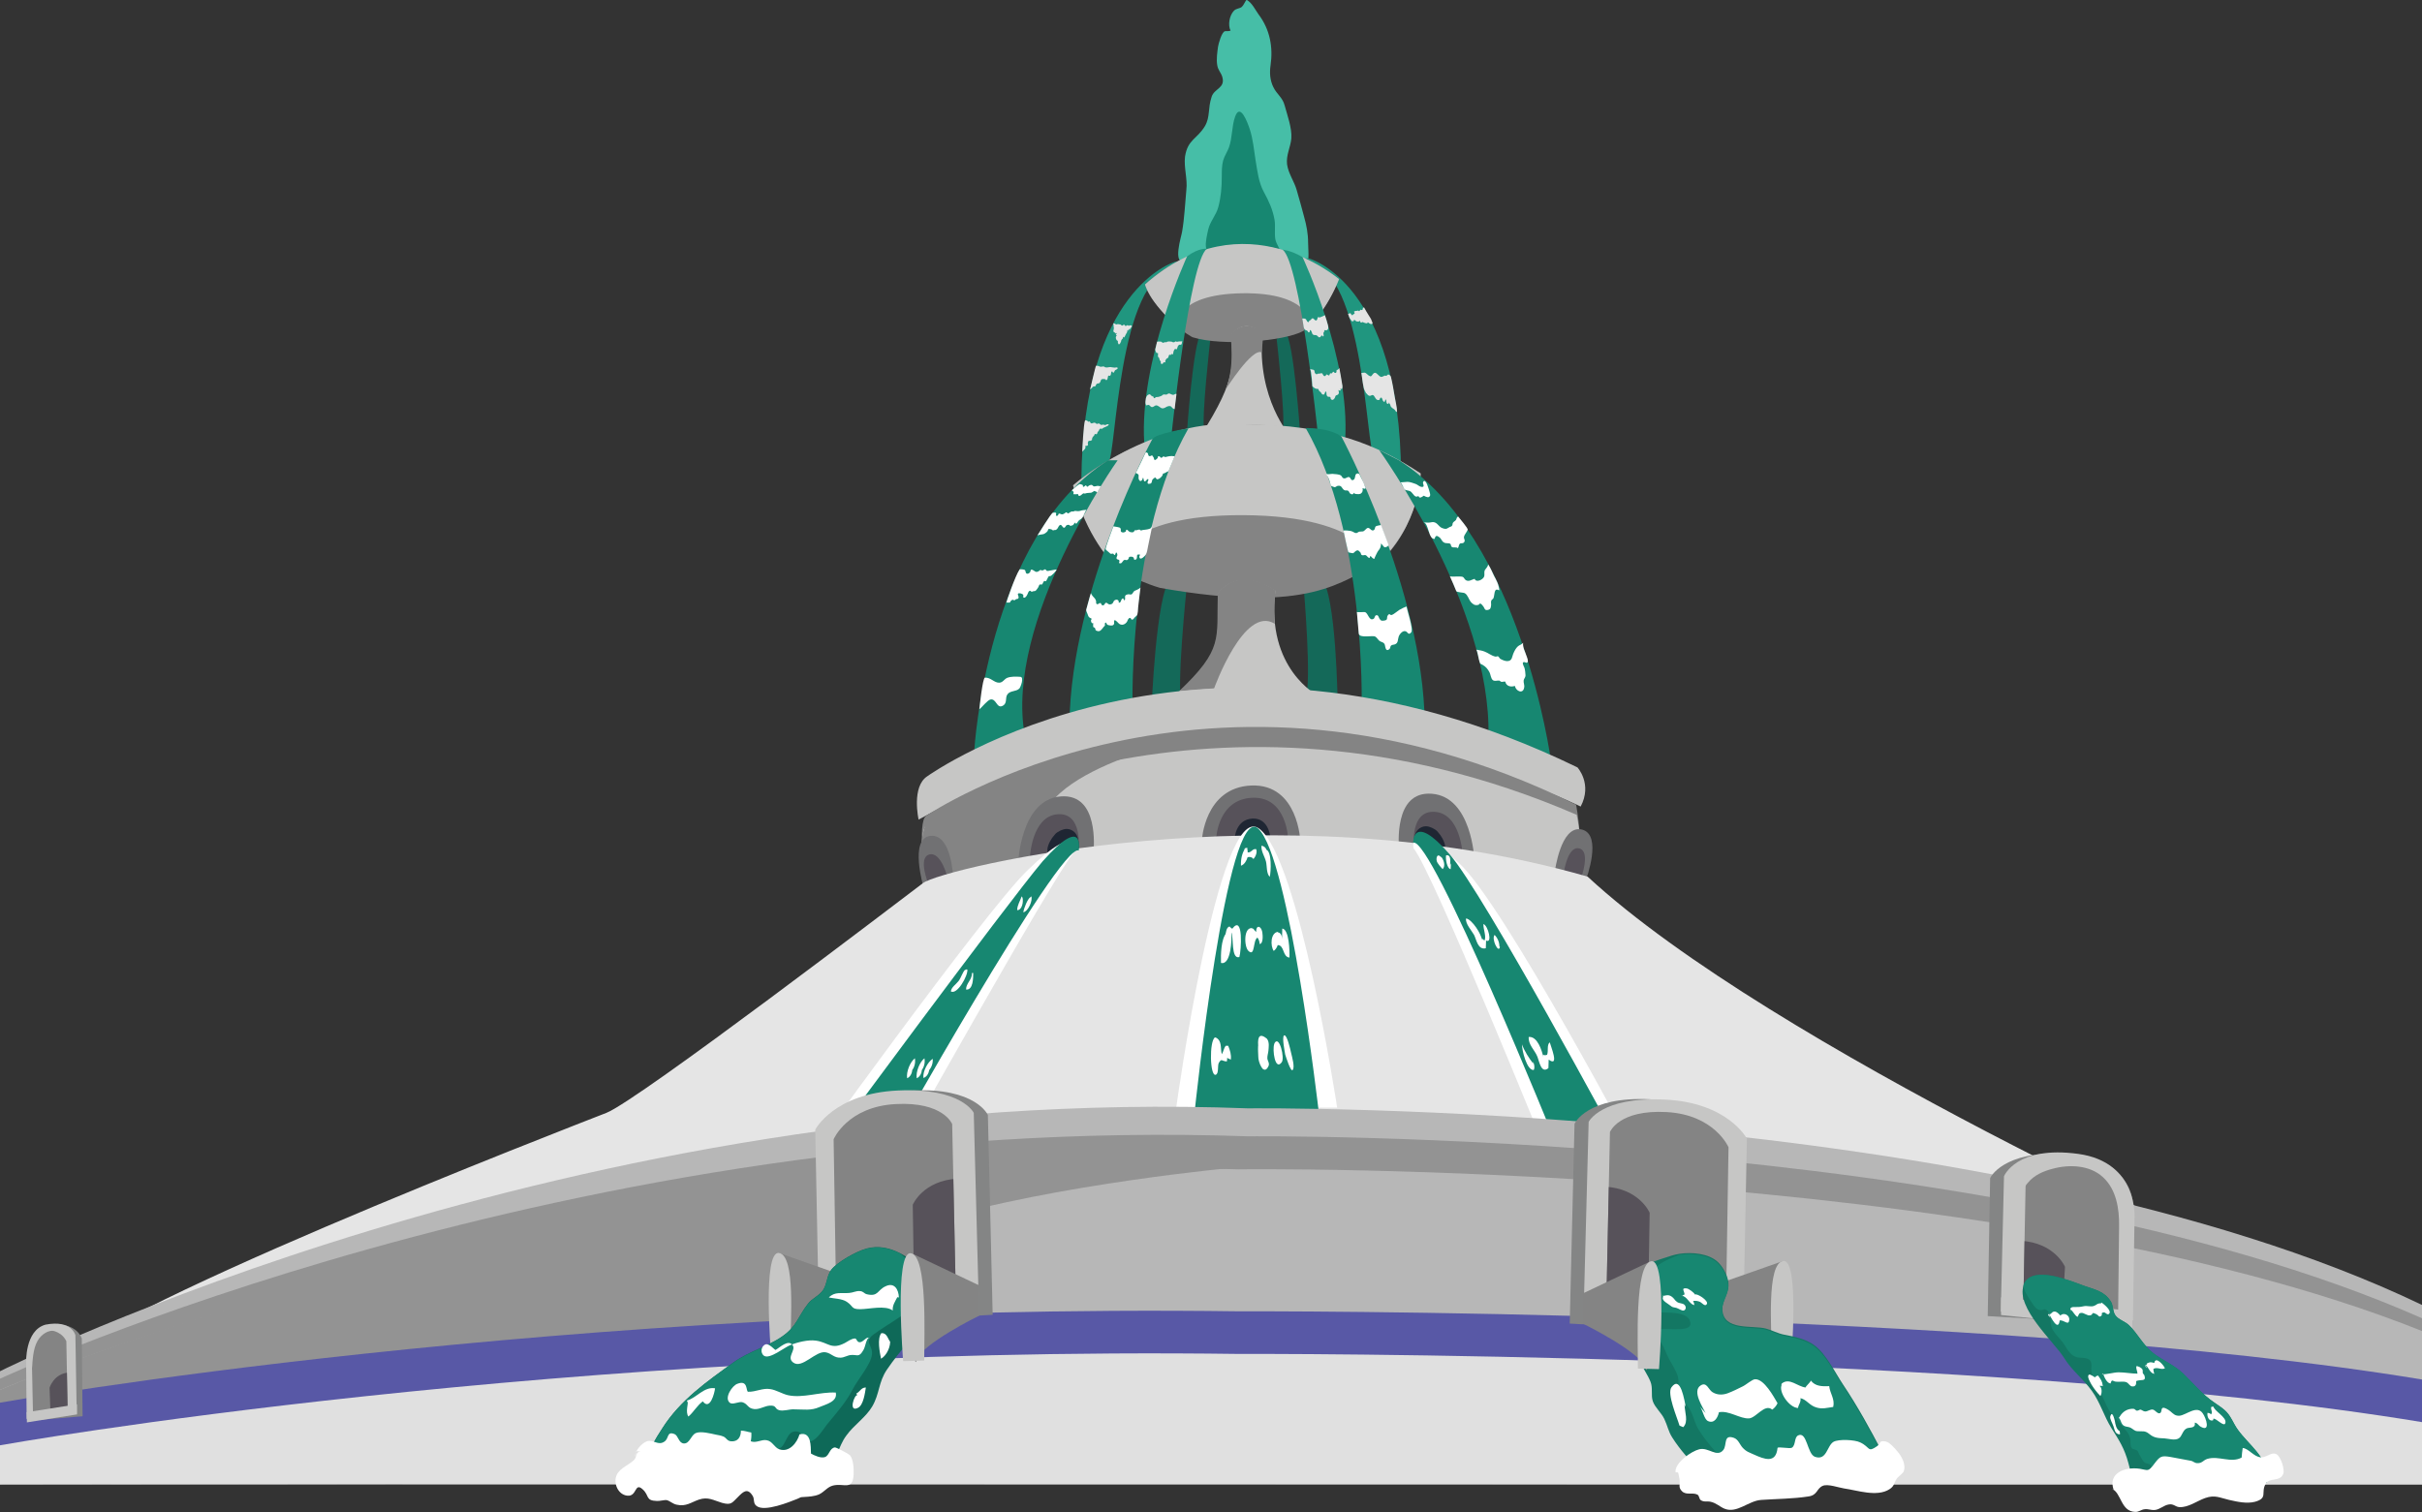 <?xml version="1.0" encoding="utf-8"?>
<!-- Generator: Adobe Illustrator 19.0.0, SVG Export Plug-In . SVG Version: 6.00 Build 0)  -->
<svg version="1.1" id="Layer_1" xmlns="http://www.w3.org/2000/svg" xmlns:xlink="http://www.w3.org/1999/xlink" x="0px" y="0px"
	 viewBox="157 137.1 909.1 567.8" style="enable-background:new 157 137.1 909.1 567.8;" xml:space="preserve">
<rect x="157" y="137.1" width="909.1" height="567.8" fill="#333333" stroke="none"/>
<style type="text/css">
	.st0{fill:#46BEA7;}
	.st1{fill:#178771;}
	.st2{fill:#20967F;}
	.st3{fill:#146959;}
	.st4{fill:#848484;}
	.st5{fill:#C6C6C5;}
	.st6{fill:#E5E5E5;}
	.st7{fill:#FFFFFF;}
	.st8{fill:#717173;stroke:#717173;stroke-miterlimit:10;}
	.st9{fill:#57525A;}
	.st10{fill:#1F2633;}
	.st11{fill:#717173;}
	.st12{fill:#B7B7B7;}
	.st13{fill:#939393;}
	.st14{fill:#5858A6;}
	.st15{fill:#E0E0E0;}
	.st16{fill:#848585;}
	.st17{display:none;fill:#57525A;}
	.st18{clip-path:url(#SVGID_2_);fill:#57525A;}
	.st19{fill:#0E6958;}
	.st20{clip-path:url(#SVGID_4_);fill:#57525A;}
	.st21{clip-path:url(#SVGID_6_);fill:#57525A;}
	.st22{fill:#137763;}
	.st23{fill:none;}
	.st24{clip-path:url(#SVGID_8_);fill:#57525A;}
</style>
<g id="fire">
	<g>
		<path class="st0" d="M620.1,230.2c-4.9,0.5-10.3,1.5-14.7,3.7c-1.1,0.5-2.9,1.1-3.8,1.3c-4.6,1.2-1.1-9.6-0.9-11.1
			c0.9-5.2,1.1-10.5,1.6-15.7c0.5-4-1-8.5-0.5-12.5c1-6.5,4.5-6.5,7.5-11.5c2-3.5,1-6.5,2.5-11c1-3.1,5.2-3.2,4-7.4
			c-0.5-1.7-1.6-2.5-1.9-4.4c-0.4-2.2,0-4.8,0.3-7c0.1-0.8,1.4-5.8,2.7-5.8c0.7,0,1.4,0,2-0.2c-1.1-2.1-0.4-5.7,1.2-7.4
			c0.9-1,2.1-0.8,3-1.5c0.7-0.6,1.2-2,1.8-2.7c2.1,1.2,3.2,3.7,4.5,5.5c4.3,5.7,5.5,12.3,4.5,19.2c-0.4,2.7-0.2,5.5,1,8
			c1.3,2.8,3.5,3.9,4.3,7c1,3.7,2.8,8.5,2.5,12.4c-0.3,3.3-2,6.2-1.6,9.7c0.5,3.5,2.7,6.4,3.6,9.6c1,3.3,1.9,6.8,2.8,10.1
			c0.9,3.2,1.5,6.4,1.5,9.6c0,3.9,1,9.3-2.2,8.4c-2.1-0.5-6.1-4.7-8.3-4.3C631.7,233.4,625.7,229.6,620.1,230.2z"/>
	</g>
	<g>
		<path class="st1" d="M637.5,232.4c-4.4-1.6-8.6-1.5-13.3-1c-3.6,0.4-7,1.9-10.7,1.8c-5.4-0.1-3.9-5.8-3-9.9c0.7-3.1,3-5.4,3.8-8.5
			c1-3.7,1.3-7.5,1.3-11.4c0-2.1,0-4.1,0.5-6c0.5-1.8,1.6-3.3,2.2-5c1.3-3.6,1-7.9,2.3-11.5c1.9-5.3,4.6,2,5.5,4.7
			c1.2,3.6,1.6,7.9,2.2,11.8c0.7,4.1,1.1,8.1,3.1,11.8c1.9,3.5,3.3,6.5,4,10.4c0.4,2.4-0.1,4.9,0.3,7.3c0.3,1.9,2.3,4.2,2,5.8"/>
	</g>
</g>
<g id="floor4">
	<g id="water_back">
		<path class="st2" d="M597.7,235.5c0,0-34.3,10.2-34.8,81.8c0,0,7.4-5.3,10.2-6.9c2.8-1.6,3.5-69.4,24.6-72.4l1.8-2.5
			C599.5,235.5,598.6,235.1,597.7,235.5z"/>
		<path class="st2" d="M648.5,234.2c0,0,33.9,9.2,34.4,80.8c0,0-7.4-5.3-10.2-6.9c-2.9-1.6-3.5-69.4-24.6-72.4l-1.4-1.5
			C646.6,234.2,647.5,233.9,648.5,234.2z"/>
		<path class="st3" d="M611.3,264.4c0,0-3.4,29.7-2.3,34.2s-6.5,1.2-6.5,1.2s2.3-34.4,5.5-38.1L611.3,264.4z"/>
		<path class="st3" d="M636.2,264.4c0,0,3.4,29.7,2.3,34.2s6.5,1.2,6.5,1.2s-2.3-34.4-5.5-38.1L636.2,264.4z"/>
	</g>
	<path id="oval" class="st4" d="M586.8,243.9c0,0,31.8-32.3,72.8-2c0,0-6.5,15.8-13.5,19.5c-7,3.8-30.3,5.8-41.5,2.3
		c0,0-3.8-2-7-5.3C594.4,255.1,588.3,249.6,586.8,243.9z"/>
	<path class="st5" d="M619.4,262.6c-0.3,11.5,2.8,15.4-11.9,38.3c-8.2,5,33.9,0,33.9,0s-12.7-14-10.6-38.3
		C630.8,262.6,625,255.7,619.4,262.6z"/>
	<path id="shadow" class="st4" d="M617,283.4c0,0,10-15.9,13.6-14c0,0,0.5-6,0.6-7.2c0,0-6.5-6.5-12.4,0.6
		C618.8,262.8,620.8,274.2,617,283.4z"/>
	<path class="st5" d="M586.8,243.9c0,0,1.6,6.6,11.9,15.6c0,0-1.1-11.9,24.5-12.3c25.6-0.4,26.2,11.7,25.5,12.3
		c-0.7,0.6,6.6-6.4,10.9-17.6C659.5,241.9,624,210.9,586.8,243.9z"/>
	<g id="water_front">
		<path class="st2" d="M602.6,233.3c0,0-18.1,39.3-16.1,70.1l10.3-3.7c0,0,6.7-64.4,13.2-69.2C610,230.5,607.2,230,602.6,233.3z"/>
		<path class="st2" d="M645.9,233.6c0,0,18,38.1,16,68.8l-10.3-2.9c0,0-6.6-63.9-13.2-68.7C638.4,230.9,641.2,230.9,645.9,233.6z"/>
		<path class="st6" d="M587.1,286.7c0.1-0.5,0.4-1.2,0.9-1.4c0.5-0.3,0.7-0.2,1,0.2c0.2,0.2,0.3,0.3,0.6,0.4
			c0.2,0.1,0.3,0.1,0.4,0.2s-0.1,0.3,0.1,0.4c0.3,0.3,0.5-0.2,0.8-0.3c0.4-0.1,0.8,0,1.3-0.2c0.2-0.1,0.5-0.2,0.8-0.3
			c0.3-0.2,0.5-0.5,0.8-0.5c0.7-0.1,0.9,0.3,1.5-0.2c0.6-0.5,1.2,0.2,1.8,0.3c0.7,0.2,0.9-0.5,1.5-0.3c-0.2,1.8-0.5,3.8-0.7,5.7
			c-0.3-0.1-0.6-0.2-0.8-0.4c-0.2-0.1-0.2-0.3-0.4-0.5c-0.4-0.3-0.8-0.3-1.2-0.2c-0.5,0.1-0.9,0.4-1.3,0.6c-0.8,0.4-1.3,0.2-1.9-0.3
			c-0.6-0.4-1.2-0.9-1.9-0.4c-0.5,0.3-0.9,0.7-1.5,0.2c-0.5-0.4-0.5-0.8-1.3-0.5c-0.4,0.1-0.5,0.2-0.5-0.2
			C586.8,288.4,587,287.5,587.1,286.7z"/>
		<path class="st6" d="M573.2,296.6c-0.5,0.6-1.5,0.8-2.2,1.2c-0.1,0.1-0.3,0.3-0.4,0.3c-0.2,0.1-0.2-0.1-0.4-0.1
			c-0.3,0-0.5,0.2-0.6,0.4c-0.1,0.1-0.1,0.3-0.2,0.5c-0.1,0.1-0.3,0.2-0.4,0.4c-0.2,0.4-0.1,0.9-0.6,0.8c-0.3,0-0.3-0.2-0.5,0
			c-0.1,0.1-0.1,0.3-0.2,0.5c-0.1,0.1-0.2,0.2-0.3,0.3c-0.3,0.3-0.5,0.7-0.5,1.1c0,0.3,0,0.3-0.2,0.4c-0.2,0.1-0.4,0.2-0.6,0.2
			c-0.3,0-0.4-0.1-0.6,0.2c-0.1,0.2-0.2,0.5-0.2,0.7c0,0.2,0.1,0.3,0.1,0.5c0,0.2-0.2,0.4-0.4,0.5c-0.1,0-0.6-0.1-0.5-0.1
			c-0.2,0.2,0,0.6-0.1,0.9c-0.1,0.3-0.5,0.7-0.7,0.9c-0.1,0.1-0.5,0.4-0.5,0.6c0,0,0.5-10.8,1.1-11.9c0-0.1,0.6,0.1,0.7,0.1
			c0.2,0.1,0.3,0.3,0.5,0.4c0.2,0.1,0.3-0.1,0.5-0.1c0.2,0.1,0.2,0.4,0.3,0.5c0.4,0.6,1-0.1,1.6,0c0.3,0,0.4,0.3,0.7,0.4
			c0.5,0.2,0.6-0.4,1.1,0c0.3,0.2,0.5,0.5,0.9,0.4c0.2-0.1,0.3-0.1,0.5-0.1s0.2,0.1,0.4,0.1c0.2,0.1,0.4,0.1,0.6,0
			C572.3,296.5,572.9,296.1,573.2,296.6"/>
		<path class="st6" d="M568.4,274.4c0.3,0,0.6,0,0.9,0.1s0.6,0.3,0.9,0.3c0.2,0,0.5-0.1,0.7-0.1c0.2,0,0.3,0,0.5,0
			c0.2,0.1,0.3,0.3,0.5,0.3c0.5,0.2,1.3-0.1,1.9-0.1c0.2,0,0.4,0.1,0.6,0.1c0.3,0.1,0.5,0,0.8,0.1c0.4,0.1,0.9-0.2,1.2,0
			c0.4,0.3-0.2,0.7-0.5,0.8c-0.2,0.1-0.3,0.1-0.5,0.4c-0.1,0.2-0.2,0.6-0.4,0.7c-0.4,0.1-0.1-0.3-0.3-0.5c0,0.2-0.1,0.4-0.2,0.5
			l-0.1-0.5c-0.3,0.1-0.4,0.7-0.4,1c0,0.2-0.1,0.5-0.3,0.6c-0.3,0.3-0.2,0-0.5,0s-0.4,0.6-0.4,0.8c-0.1,0.3-0.1,0.8-0.5,0.9
			c-0.3,0.1-0.2-0.2-0.4-0.3c-0.2-0.1-0.5-0.1-0.7-0.1c-0.5,0-0.8,0-1,0.5c-0.1,0.4-0.2,0.7-0.5,1c-0.3,0.2-0.7,0.1-1,0.3
			c-0.3,0.2-0.3,0.5-0.5,0.8c-0.2,0.3-0.3,0.1-0.7,0.2c-0.3,0-0.5,0.4-0.7,0.6c-0.2,0.2-0.6,0.4-0.7,0.6
			C566.2,283.5,568.2,274.4,568.4,274.4z"/>
		<path class="st6" d="M574.8,258.5c0.2,0,0.4,0,0.6,0.1c0.1,0,0.2,0.1,0.3,0.2c0.1,0,0.2,0.1,0.4,0.1c0.1,0,0.2-0.1,0.3-0.1
			c0.3-0.1,0.7,0.1,1,0.1c0.2,0,0.2,0,0.4,0.2c0.1,0.1,0.2,0.2,0.3,0.2s0.2,0,0.3,0c0.2-0.1,0.2-0.3,0.5-0.3c0.2,0,0.3,0.2,0.4,0.4
			c0.1,0.1,0.4,0,0.5,0s0.1-0.1,0.2-0.2c0.1,0,0.3,0,0.4,0c0.1,0.1,0.1,0.2,0.3,0.2c0.2,0,0.4-0.2,0.6-0.2c0.1,0,0.2,0.1,0.2,0.1
			c0.1,0,0.3,0,0.3,0.1c0.1,0.1,0,0.2,0,0.3c-0.1,0.2-0.3,0.5-0.5,0.7c-0.1,0.1-0.1,0.3-0.3,0.3c0-0.2-0.1-0.1-0.2,0
			s-0.1,0.2-0.1,0.4c0,0.1-0.1,0.2-0.2,0.1c-0.1-0.1,0-0.2-0.1-0.3c-0.2,0-0.3,0.4-0.3,0.6c0,0.2,0,0.2-0.1,0.4
			c-0.1,0.2-0.2,0.3-0.3,0.5c-0.2,0.3-0.3,0.7-0.5,1c-0.1,0.1-0.2,0.4-0.3,0.4s-0.1-0.2-0.1-0.2c-0.2-0.2-0.3,0.2-0.3,0.3
			s0,0.2-0.1,0.3c-0.1,0.1-0.2,0.2-0.3,0.3c-0.2,0.2-0.3,0.5-0.3,0.7c0,0.1-0.1,0.3-0.1,0.4c-0.1,0.1-0.1,0-0.1,0
			c-0.1,0.1-0.1,0.4-0.2,0.5c-0.1,0.2-0.4,0.3-0.6,0.2c0,0-0.2-0.5-0.2-0.6c-0.1-0.2,0-0.3,0-0.5c0-0.2-0.1-0.2-0.2-0.2
			c-0.5-0.2-0.7-1.2-0.5-1.6c0.1-0.1,0.4-0.4,0.2-0.5c-0.2,0.2-0.3,0-0.2-0.2c0-0.1,0.1-0.1,0.2-0.2c0-0.1,0-0.4-0.1-0.4
			c-0.1,0-0.1,0.2-0.1,0.2c-0.1,0.1-0.2-0.1-0.3-0.2c-0.3-0.3-0.7-0.3-0.7-0.7c0-0.3,0.2-0.7,0.2-1.1
			C575,260.1,575,258.5,574.8,258.5z"/>
		<path class="st6" d="M591.3,265.4c0-0.1,1.9-0.2,1.8,0.2c0.2,0,0.9,0.5,0.8,0c0.3-0.1,0.6,0,0.8,0c0.2,0,0.2-0.1,0.4-0.2
			c0.2-0.1,0.5-0.1,0.7-0.1c0.4,0,0.7,0,1.1,0.1c0.3,0.2,0.6,0.3,1,0.1c0.3-0.2,0.2-0.3,0.5-0.2c0.2,0.1,0.3,0.1,0.5,0.1
			s0.3-0.1,0.5-0.1c0.1,0,1.3-0.1,1.4,0c0,0.2-0.1,0.1-0.1,0.2c0,0.1,0,0.1-0.1,0.3c0,0.2,0,0.5-0.2,0.6c-0.2,0.2-0.3,0.1-0.6,0.1
			c-0.3,0-0.5,0.3-0.7,0.6c-0.1,0.2,0,0.1-0.1,0.3c0,0.2-0.4,1.2-0.7,0.9c-0.1-0.1,0.2-0.3,0-0.3c-0.2-0.1-0.4,0.3-0.5,0.4
			c-0.4,0.5-0.3,1-0.5,1.5c0,0.1-0.1,0.3-0.2,0.3c-0.2,0-0.1-0.2-0.2-0.2c-0.3-0.1-0.3,0.3-0.5,0.4c-0.2,0.1-0.3-0.3-0.5-0.1
			c-0.3,0.3-0.2,0.7-0.4,1c-0.1,0.2-0.3,0.3-0.5,0.4s-0.2,0-0.3,0.3c-0.1,0.1-0.1,0.2-0.2,0.3s-0.1,0.1-0.1,0.3c0,0.1,0.1,0.3,0,0.4
			c-0.2,0.4-0.5,0-0.7,0.1c0,0.4-0.4,0.8-0.8,0.6c-0.3-0.1-0.2-0.5-0.2-0.8c0-0.3,0-0.1-0.2-0.3c-0.3-0.3-0.3-0.8-0.4-1.1
			c-0.1-0.2-0.3-0.2-0.4-0.4c-0.2-0.5,0.1-1.1-0.1-1.5c-0.7,0.3-0.8-0.7-1-1.2L591.3,265.4z"/>
		<path class="st6" d="M648.7,275.6c0.3,0.2,0.9,0.2,1.2,0.3c0.5,0.1,0.5,0.5,0.6,1c0,0.1,0,0.2,0,0.3c0.1,0.1,0.2,0,0.3,0.1
			c0.2,0.2,0.2,0.4,0.5,0.3c0.1,0,0.2-0.2,0.3-0.2c0.2-0.1,0.2,0,0.4,0c0.3,0,0.7-0.2,1.1-0.2c0.5,0.1,0.5,1.2,1.2,1.1
			c0.5-0.1,0.3-0.5,0.6-0.6c0.4-0.1,0.6,0.5,1,0.3c0.3-0.1,0.1-0.4,0.3-0.6c0.2-0.4,0.3,0,0.6-0.1c0.4-0.1,0.4-0.8,0.8-0.6
			c0.2,0.1,0.3,0.5,0.7,0.4c0.5-0.1,0.3-0.7,0.4-1.1c0.3,0.1,1.1-0.5,1-0.9c0,0,1.1,5.9,1.2,6.9c0,0.2,0,1-0.2,1.1
			c-0.2,0.2-0.1,0-0.3,0c0,0-0.3-0.3-0.3-0.2c0.1,0.2,0.2,0.5,0.1,0.7l-0.3,0.2c-0.1,0-0.5-0.4-0.5-0.2c0,0.4,0.3,0.8,0.1,1.2
			c-0.1,0.4-0.5,0.6-0.9,0.7c-0.4,0.2-0.3,0.3-0.5,0.8c-0.1,0.3-0.5,0.8-0.8,0.9c-0.3,0.1-0.7-0.1-0.8-0.4c-0.1-0.1,0-0.3-0.1-0.5
			c-0.2-0.4-0.6-0.1-1-0.3c-0.3-0.1-0.4-0.5-0.5-0.8c0-0.2,0-1-0.2-1.1c-0.5-0.2-0.3,1.5-1.2,1.1c-0.4-0.1-0.5-0.5-0.7-0.8
			c-0.3-0.3-0.6-0.4-0.8-0.8c-0.2-0.5,0-0.5-0.6-0.5c-0.7,0-1.3-0.5-1.8-1C649.6,282.3,649.3,276,648.7,275.6z"/>
		<path class="st6" d="M645.8,256.7c0-0.1,1.1,0,1.2,0.1c0.4,0.2,0.5,1.1,1,1.2c0.4,0.1,0.2-0.3,0.4-0.4c0.2-0.2,0.4-0.3,0.6-0.4
			s0.1-0.3,0.4-0.5c0.6-0.3,0.7,0.2,1.1,0.5c0.4,0.3,0.5,0.3,0.8,0c0.2-0.2,0.2-0.8,0.4-1c0.4-0.3,0.3,0.2,0.6,0.1
			c0.2,0,2-0.8,2-0.9c0.4,1.2,0.8,2.4,1.1,3.6c0.2,0.6,0.4,1.9-0.5,2.1c-0.4,0.1-0.5-0.3-0.8,0.1c-0.1,0.1-0.1,0.5-0.1,0.6
			c-0.1,0.1-0.2,0.1-0.3,0.3c0,0.1,0.1,0.4,0.1,0.5c0,0.4,0.2,0.8-0.3,0.8c-0.1,0-0.2-0.4-0.4-0.4c-0.1,0-0.3,0.5-0.5,0.6
			c-0.7,0.5-0.8-0.3-1.4-0.6c-0.4-0.2-0.8,0-1.2-0.2c-0.4-0.2-0.5-0.5-0.6-0.9c-0.1-0.3-0.3-0.9-0.7-0.9c-0.1,0.3,0,0.9-0.4,0.9
			c-0.4,0-0.3-0.4-0.6-0.6c-0.3-0.2-0.5-0.2-0.7-0.3c-0.5-0.3-0.6-0.8-0.7-1.3C646.2,258.8,646,257.8,645.8,256.7z"/>
		<path class="st6" d="M669.7,284.6c0.1,0.1,0.1,0.2,0.2,0.2c0.3,0.3,0.6,0.8,1.1,0.9c0.6,0.1,0.7-0.3,1.2-0.3c0.8,0,1,1.9,2.1,1.9
			c0.9,0,0.4-0.7,1-0.9c0.7-0.3,0.4,1.5,1.4,1.6c0.2-0.4,0.2-0.7,0.4-1c0.5,0.4,0,2,1.1,1.7c0-0.2,0.1-0.5,0-0.6
			c0,0,0.4,0.6,0.5,0.7c0.2,0.3,0.2,0.7,0.4,1c0.5,0.7,1.4,0.8,1.7,1.6c0,0.1,0.5,0.3,0.6,0.4c0-1.8-0.6-3.9-0.9-5.8
			c-0.4-2.5-0.8-4.9-1.4-7.4c-0.1-0.4-0.6-0.9-1-0.9c-0.3,0-0.5,0.4-0.7,0.5c-0.2,0-0.5-0.1-0.6-0.1c-0.3,0.1-0.5,0.2-0.9,0.4
			c-0.5,0.2-0.7,0.1-1.2-0.3c-0.9-0.7-1.5-1.9-2.5-0.5c-0.5,0.7-0.6,0.9-1.4,0.4c-0.5-0.3-0.9-0.9-1.5-1.1c-0.1,0-1.2,0.1-1.3,0.1
			c0.3,1.7,0.4,3.5,0.8,5.2C668.9,283.1,669.3,283.9,669.7,284.6z"/>
		<path class="st6" d="M663,255l0.6-0.3c0.2,0,0.2,0,0.4,0.1c0.2,0.2,0.3,0.8,0.7,0.6c0.1,0,0.1-0.2,0.2-0.3c0.1,0,0.2,0,0.3-0.1
			c0.5-0.3,0.2-0.5,0-0.9c0.2-0.2,0.5-0.2,0.8-0.3c0.1,0,0.3,0,0.4,0c0.2,0,0.1-0.2,0.3-0.1c0.3,0,0.3,0.4,0.7,0.1
			c0.1-0.1,0-0.3,0.2-0.4c0.2-0.1,0.4,0.2,0.6,0.1c0.3,0,0.2-0.2,0.3-0.4c0.1-0.4,0-0.4,0.5-0.6c0.5,1,1.1,1.9,1.7,2.9
			c0.4,0.7,1,1.4,1.2,2.2c0.1,0.2,0.3,0.6,0.3,0.9c-0.1,0.3-0.5,0.3-0.8,0.2c-0.4-0.1-0.7-0.5-1-0.6c-0.1,0.5-0.5,0.4-0.9,0.3
			c-0.2-0.1-0.4-0.1-0.6-0.2c-0.3-0.1-0.3-0.2-0.5-0.2c-0.2,0-0.3,0.3-0.6,0.2s-0.1-0.5-0.4-0.7c-0.1,0.5-1.1,0.3-1.4,0.2
			c-0.1-0.1-0.2-0.3-0.4-0.4c-0.1-0.1-0.3,0-0.5,0c0.1,0.4-0.1,0.4-0.4,0.4c-0.4,0-0.5-0.2-0.7-0.6C663.5,256.6,663.3,255.8,663,255
			z"/>
	</g>
</g>
<g id="floor3">
	<g id="water_back_1_">
		<path class="st3" d="M602.4,357.8c0,0-4,38.3-1.8,43.9c2.2,5.6-11.4,2.1-11.4,2.1s1.7-44.1,7.1-49.2L602.4,357.8z"/>
		<path class="st3" d="M646.3,357.1c0,0,3.2,36.8,0.7,42.1c-2.5,5.3,12.1,2.5,12.1,2.5s-0.5-42.3-6.2-47.5L646.3,357.1z"/>
	</g>
	<path class="st4" d="M559.8,319.4c0,0,49.5-48.5,130.5-4.5c0,0-0.7,20.5-16.5,34.3c-13.1,5.4-24,18.8-81.4,8.6
		c0,0-11.8-3.3-17.6-9.1C569,342.8,562.4,329.6,559.8,319.4z"/>
	<path class="st5" d="M614.2,359.9c-0.6,16.1,3.8,20.5-16.2,38.3c-13,5,53.6,0,53.6,0s-19.5-10-15.9-39.3
		C635.6,358.9,622.6,349.3,614.2,359.9z"/>
	<path class="st5" d="M673.8,349.1c0,0-3.8-18.3-49.9-18.6c-46.1-0.3-49.1,18.1-49.1,18.1s-10.3-10-15-29.3c0,0,29.5-26,65.2-22.9
		c30.8,0.1,49.1,7.7,65.2,18.4C690.2,314.9,690.4,333.9,673.8,349.1z"/>
	<path class="st4" d="M599.6,396.6l13.1-1c0,0,11.3-31.6,22.8-24.3c0,0-0.5-6.5,0.3-12.5c0,0-12.9-10-21.7,1
		C613.6,377.2,616.3,380.6,599.6,396.6z"/>
	<g id="water_floor">
		<path class="st1" d="M589.5,302c0,0-30.4,55.9-31.1,106.9l23.7-7c0,0-1.6-64.6,21-104C603.1,297.9,590.7,299.8,589.5,302z"/>
		<path class="st1" d="M660.4,300.8c0,0,30.7,57,31.4,108l-23.7-7c0,0,1.6-64.6-21-104C647.1,297.9,654.5,297.3,660.4,300.8z"/>
		<path class="st1" d="M576.5,309.9c0,0-42.8,60.5-34.8,103.5l-19,5.5c0,0,4.5-80,50.2-109H576.5L576.5,309.9z"/>
		<path class="st1" d="M674.7,306.1c0,0,42.1,58.3,41,107.5l23.4,8.8c0,0-11.2-83.5-57-112.5L674.7,306.1z"/>
		<path class="st7" d="M682.6,318.2c0.9,0,1.8-0.2,2.7-0.2c1,0,2.2,0.5,3.1,0.8c0.6,0.2,1.4,1,2.1,1.1c1.7,0.2,0.3-1.3,0.7-1.9
			c1-1.6,2.2,3.1,2.4,3.8c0.2,0.7,0.5,1.5-0.3,1.9c-0.5,0.3-1.9-0.5-1.9-0.5c-0.6,0.4-1.6,1.3-2,0.1c-1.3,0.9-1.9-0.8-2.7-1.5
			c-0.8-0.7-1.6-0.4-2.4-0.9C683.9,320.7,683.1,318.2,682.6,318.2z"/>
		<path class="st7" d="M691.3,333.2c0.5,0,0.9,0.1,1.4,0.1c0.8,0.1,1.6-0.2,2.2-0.2c1.6,0.1,2,1.6,3.3,2.2c1.3,0.5,1.6,0.5,2.7-0.2
			c0.4-0.3,0.8-0.2,1.1-0.6c0.3-0.3,0.1-0.8,0.4-1.2c0.3-0.4,0.8-0.6,1.1-1s0.1-0.9,0.8-1.3c0.5,0.7,3.8,4.4,3.6,5
			c-0.3,0.8-1.3,1.9-1.4,2.7c-0.1,0.8,0.6,1.1,0.1,1.9c-0.6,0.8-1.1,0.2-1.6,0.6c-0.5,0.4-0.4,1.3-0.8,1.7c-0.7-0.6-1.6,0-2.3-0.5
			c-0.4-0.3-0.2-0.9-0.5-1.1c-0.6-0.5-1.7,0-2.5-0.6c-0.7-0.4-0.9-1.3-1.5-1.8c-1.1-0.9-1.6-0.8-1.9,0.5
			C693.1,339.7,693.3,333.4,691.3,333.2z"/>
		<path class="st7" d="M701.2,353.4c0.2,0.4,4.2-0.1,4.9,0.3c0.5,0.3,0.6,0.9,1.1,1.2c1.1,0.7,2.2-0.2,3.3-0.5
			c0.6,1.6,3.2,0.3,3.6-0.9c0.2-0.7-0.1-1.6,0.2-2.3c0.5-0.8,1.1-1.2,1.3-2.2c0.9,1.3,1.5,2.9,2.2,4.3c0.4,0.8,0.9,1.6,1.2,2.4
			c0.2,0.4,0.4,1.1,0.5,1.5c0,0,0.5,1.8,0.1,1.5c-2-1.2-1.5,2.2-2.1,3.1c-0.2,0.3-0.7,0.4-0.8,1c-0.1,0.4,0,0.9,0,1.3
			c-0.1,1-0.1,1.8-1.3,2c-1.2,0.2-1.1-0.6-1.6-1.3c-0.2-0.2-0.7-0.9-0.9-1c-0.9-0.3-0.3,0.2-1.1,0.4c-1.3,0.3-2-0.3-2.8-1.2
			c-0.7-0.9-1.1-2.6-2.2-3.2c-0.5-0.3-3-0.3-3.2-0.8C703.6,358.9,701.6,354.2,701.2,353.4z"/>
		<path class="st7" d="M711.1,381c1.1,0.2,2.1,0.3,3.1,0.7c1.4,0.5,2.6,1.6,4.1,1.9c0.3,0.1,0.6-0.2,1-0.1c0.3,0.1,0.5,0.7,0.8,0.9
			c0.6,0.4,1.8,0.9,2.6,0.9c2,0,1.8-1.7,2.4-3c0.4-0.9,0.9-1.9,1.7-2.6c0.6-0.5,1.4-0.6,1.9-1.3c-0.2,1.8,0.8,3.4,1.3,5
			c0.2,0.5,0.8,2,0.3,2.4s-1.1-0.5-1.6,0c-0.4,0.4,0.4,1.6,0.5,2c0.2,0.5,0.4,2.2,0.4,2.8c0,0.9-0.6,1.2-0.7,2
			c-0.1,0.8,0.4,1.7,0.2,2.6c-0.4,2.6-3.1,1.4-3.5-0.6c-1.4,0.5-3.2,0.2-3.6-1.6c-0.4-0.1-0.9,0.1-1.3,0.1c-0.3,0-0.8-0.4-0.9-0.5
			c-0.9-0.1-1.8,0.4-2.5-0.2s-0.8-2.1-1.2-2.9c-0.7-1.3-1.4-2.1-2.6-2.8c-1.1-0.6-0.8-0.2-1.2-1.3C712.1,385,711.5,381.1,711.1,381z
			"/>
	</g>
	<path class="st7" d="M566.5,359.7c-0.1,0.2,0.4,0.8,0.5,1c0.5,0.7,1.2,1.1,1.4,2c0.1,0.3-0.1,0.9,0.2,1.1c0.5,0.5,0.9-0.4,1.4-0.3
		c0.3,0,0.3,0.3,0.4,0.5c0.2,0.4,0.6,0.5,1,0.2c0.3-0.2,0.3-0.7,0.7-0.8s0.7,0.4,1,0.5c0.4,0.2,0.8,0.1,1.1,0c0.5-0.3,0.6-0.5,0.8-1
		c0.3-0.7,1.6-1,1.9-0.1c0.1,0.3-0.2,0.8,0.4,0.5c0.6-0.3,0.4-1,0.9-1.4c0.8-0.6,0.3,0.7,0.9,0.5c0.2-0.1,0.2-0.4,0.2-0.6
		c0-0.6-0.2-1.1,0.5-1.4c0.3-0.1,0.5-0.2,0.8-0.2s0.5,0.1,0.8,0.1c0.6,0,0.7-0.5,1-0.9c0.3-0.5,0.7-0.6,1.2-0.8
		c0.2-0.1,1.5-0.7,1.5-1c-0.2,1.3-0.3,2.6-0.5,4c-0.1,1.2-0.3,2.3-0.4,3.5c-0.1,0.9,0,2.5-0.6,3.2c-0.2,0.2-0.3,0.2-0.5,0.4
		c-0.4,0.3-0.7,1.2-1.3,1c-0.3-0.1-0.3-0.5-0.5-0.6s-0.6,0.1-0.7,0.3c-0.4,0.4-0.4,1-0.8,1.4c-0.5,0.6-1.3,1-2,0.8
		c-1-0.2-1.2-1-2-1.5c-0.3-0.2-0.5-0.3-0.6,0.1c-0.1,0.5,0.2,1.1-0.3,1.5c-0.4,0.4-1.3,0.2-1.8,0.1c-0.3-0.1-0.4-0.1-0.6-0.3
		c-0.1-0.1-0.3-0.7-0.4-0.7c-0.3,0.2-0.4,0.2-0.4,0.5c0,0.3,0.1,0.4,0,0.7c-0.1,0.1-0.3,0.3-0.4,0.4c-0.3,0.5-0.6,0.7-0.9,1.1
		c-0.5,0.6-1.1,0.7-1.8,0.4c-0.6-0.2-0.3-0.5-0.6-1c-0.2-0.3-0.5-0.2-0.6-0.4c-0.1-0.1-0.1-0.4-0.1-0.6c0-0.3,0.1-0.8-0.1-1
		c-0.3,0.7-0.8-0.6-0.7-0.9c0-0.2,0.2-0.3,0.2-0.5c0-0.3-0.1-0.2-0.3-0.3c-0.9-0.4-0.9-0.8-1.2-1.6c-0.1-0.3-0.6-1.2-0.5-1.6
		C564.7,366.1,566.4,359.7,566.5,359.7z"/>
	<path class="st7" d="M574.9,334.7c0,0,1.1,0.2,1.2,0.2c0.8,0.2,1.6,0.1,1.6,1.1c0,0.3-0.1,0.5,0.1,0.7c0.2,0.3,0.7,0.3,1,0.3
		c0.2-0.1,0.6-0.2,0.8-0.4c0.1-0.2,0-0.4,0.1-0.5c0.3-0.5,0.8,0.4,1.2,0.6c0.3,0.2,1,0.3,1.4,0.2c0.4-0.1,0.5-0.7,0.8-0.8
		c0,0,0.3,0.1,0.4,0.1s0.3-0.1,0.3-0.1c0.3-0.1,0.6-0.2,1-0.2c-0.1,0,0.3,0.3,0.3,0.3c0.2,0.1,0.5,0,0.7-0.1c0.5-0.1,1-0.1,1.5-0.2
		c0.7-0.1,1.9-0.3,2.1-1.2c0-0.1,0.1-0.3,0.1-0.4c0,0.6-0.2,1.2-0.3,1.7c-0.4,2.1-0.9,4.2-1.3,6.3c-0.2,0.9-0.3,2.1-0.8,3
		c-0.3,0.5-2,2.3-2.4,1.1c-0.2-0.4,0.2-0.7,0.2-1.1c-0.5,0-1-0.2-1.1,0.4c-0.1,0.6,0.1,1.3-0.6,1.5c-0.8,0.2-0.4-0.4-0.7-0.7
		c-0.3-0.5-1.1-0.5-1.7-0.3c0,0-0.1,0.6-0.2,0.6c-0.1,0.2-0.2,0.4-0.4,0.5c-0.4,0.2-0.5,0-0.9,0c-0.9-0.1-0.9,1.3-1.8,1.3
		c-0.7,0-0.4-0.4-0.3-0.8c0-1-1.3-0.3-1.1-1.4c0.1-0.4,0.3-0.6,0.3-1s-0.3-1.2-0.6-0.7c-0.1,0.2-0.1,0.5-0.3,0.7
		c-0.3,0.2-0.3,0-0.5-0.3c-0.3-0.3-0.3-0.1-0.7-0.1c-0.5,0.1-0.6-0.1-0.9-0.4c-0.2-0.2-1.4-1.1-1.4-1.3
		C571.8,342.9,574.9,334.7,574.9,334.7z"/>
	<path class="st7" d="M539.7,350.9c0.2-0.2,1.8,0,2,0.2c0.4,0.4,0.1,1.4,1,1.4c0.4,0,0.9-0.5,1-0.7c0.1-0.2,0.1-0.6,0.3-0.8
		c0.5-0.3,1.4,0.7,1.9,0.8c0.6,0.1,1.2-0.4,1.7-0.8c0.4,0.6,1.3,0,1.7-0.2c0.2,0.2,0.4,0.3,0.6,0.6c0.2,0.3,3.5-0.7,3.7-0.4
		c0.1,0.1-2,2.6-2.6,2.4c-0.5-0.2-0.7,0.8-1,1.2c-0.1,0.2-0.2,0.6-0.5,0.7c-0.2,0.1-0.2-0.1-0.4-0.1c-0.4,0-0.6,0.8-0.8,1.1
		c-0.3,0.6-0.9-0.1-1.2,0.4c-0.2,0.3-0.2,0.6-0.4,0.9c-0.3,0.4-0.5,0.8-0.8,1.1c-0.5,0.5-0.6,0.2-1.2,0.4c-0.3,0.1-0.3,0.2-0.6,0.1
		c-0.2-0.1-0.3-0.4-0.6-0.3c-0.4,0.1-0.7,0.9-0.8,1.2c-0.2,0.5-0.7,1.4-1.3,1.4c-0.6-0.1-0.2-0.6-0.3-1c-0.2-0.6-1.8-0.9-2-0.5
		c-0.2,0.4,0.4,1.1,0.2,1.6c-0.2,0.4-0.5,0.4-0.8,0.4c-0.3,0.1-0.6,0.5-0.9,0.5c-0.1,0-0.2-0.3-0.3-0.3c-0.2,0.2-0.5,0.1-0.7,0.3
		c-0.3,0.2-0.3,0.6-0.6,0.8c-0.2,0.1-1.3-0.1-1.3,0.1C534.7,363.2,538,353.4,539.7,350.9z"/>
	<path class="st7" d="M526.7,391.5c2.2-0.1,3.4,1.9,5.3,1.9c1.4,0,1.9-1.3,3-1.8c1.5-0.6,3.4-0.5,5-0.4c1.5,0.1,0.1,3.9-0.4,4.4
		c-1.2,1.2-3.3,0.7-4.4,2.1s0.1,3.4-1.9,4.4c-2.2,1.1-2.3-2.8-4.5-2.4c-1.1,0.2-3.2,2.9-4.2,3.7
		C524.6,403.4,525.8,391.5,526.7,391.5z"/>
	<path class="st7" d="M552.2,329.6c0.3,0,1-0.2,1.2,0.1c0.2,0.3-0.2,0.7,0,0.9c0.3,0.6,1-0.3,1-0.7c0.4,0,0.8,0.2,1.1,0.3
		c0.6,0.1,0.7-0.3,1.3-0.4c-0.1-0.4,0.4-0.4,0.6-0.3c0.5,0.2,0.1,0.5,0.6,0.3c0.6-0.2,0.8-0.7,1.5-0.7c0.2,0,0.3,0.1,0.5,0
		c0.1,0,0.3-0.2,0.5-0.2c0.3,0,0.6,0.1,1,0.1c0.3,0,0.6,0,0.9-0.1c0.8-0.3,1.5-0.3,2.4-0.4c-0.6,0.8-0.9,2-1.5,2.9
		c-0.4,0.6-1.2,0.8-1.6,1.4c-0.1,0.2-0.3,0.4-0.4,0.6c-0.1,0.1-0.5,0.5-0.5,0.4c0-0.2,0-0.4-0.2-0.5c-0.5,0.2-0.5,0.8-1,1
		c-0.2,0.1-0.6,0.2-0.8,0.2c-0.4,0-0.2-0.2-0.4-0.3c-0.3-0.1-0.9-0.1-1.2,0.2c-0.2,0.2-0.2,0.4-0.4,0.6c-0.2,0.2-0.4,0.3-0.7,0.2
		c0-0.3-0.2-0.3-0.4-0.5c-0.3-0.3-0.3-0.7-0.8-0.5c-0.5,0.2-0.6,0.8-0.9,1.2c-0.1,0.2-0.9,1-0.9,0.6c-0.3,0.1-0.5,0.2-0.8,0.2
		s-0.3-0.2-0.5-0.3c-0.3-0.1-0.9-0.3-1.2-0.2c-0.3,0.2-0.2,0.6-0.4,0.8c-0.2,0.3-0.6,0.6-0.9,0.8c-0.5,0.4-1.1,0.4-1.7,0.5
		c-0.2,0-1,0.2-1.2,0.3C546.5,338.1,551.5,329.7,552.2,329.6z"/>
	<path class="st7" d="M583.3,314.6c0.4,0.4,1.1,0.3,1.1,1.1c0,0.4-0.1,0.7,0,1.2c0.2,0.5,0.5,1.1,1.1,0.6c0.4-0.3,0.3-0.8,0.6-1.1
		c0,0,0.3,1.1,0.3,1.2c0.5,0.9,1.1-1,1.6-0.6c0.2,0.2-0.1,0.7-0.2,0.9c-0.2,0.6,0,1,0.8,0.8c0.8-0.1,0.7-0.8,0.9-1.4
		c0.2-0.5,0.8-0.6,1-1c0-0.1,0.5,0.5,0.5,0.5c0.2,0.2,0.3,0.3,0.6,0.2c0.5-0.1,1.1-0.6,1.4-1c0.3-0.3,0.5-0.7,0.5-1.1
		c0.5,0,1.2-0.5,1.6-0.7c0.2-0.1,0.3-0.1,0.5-0.2l2.3-5.6c0,0-1-0.1-1.1-0.1c-0.5,0-1.1,0.1-1.6,0.2c-0.3,0.1-1.3,0.4-1.3-0.1
		c-0.5,0-0.7,0.8-1.2,0.5c-0.3-0.2-0.3-0.5-0.7-0.5c-0.5-0.1-0.3,0.1-0.4,0.5c-0.1,0.3-0.9,1-1.2,0.9c-0.2-0.1-0.3-0.8-0.4-1
		c-0.2-0.3-0.5-0.5-0.5-0.8c-0.4,0.1-1,0.7-1.4,0.1c-0.2-0.3-0.1-0.7-0.3-0.9c-0.2-0.2-0.4-0.2-0.7-0.3c-0.1,0-1.3,2.7-1.4,2.9
		c-0.7,1.4-1.4,2.9-2.1,4.3C583.5,314.2,583.4,314.4,583.3,314.6z"/>
	<path class="st7" d="M559.3,321.2c0.3,0.2,0.6,0.4,0.7,0.7c0,0.2-0.1,0.3-0.1,0.5c0.1,0.5,0.4,0.2,0.8,0.2v0.1
		c0.2,0,0.3-0.1,0.5-0.1c0.2,0,0.3,0.1,0.5,0c0,0.9,0.6,0.8,1.2,0.3c0.2-0.2,0.5-0.5,0.8-0.6c0.1,0,0.3,0.1,0.5,0.1
		c0.2,0,0.2-0.1,0.4-0.1c0.5-0.2,1.1-0.1,1.7-0.2c0.4,0,0.5-0.1,0.8-0.3c0.2-0.1,0.6-0.4,0.8-0.4c0,0.3,0.3,0.1,0.5,0.2
		s0.1,0.4,0.5,0.3c0.4-0.8,0.9-1.5,1.3-2.3c0,0.1-1-0.1-1.2-0.1c-0.4,0-0.7,0.2-1.1,0.2c-0.6,0.1-0.6-0.3-1-0.5
		c-0.3-0.2-1,0.1-1.3,0.3c-0.1,0.1-0.3,0.4-0.5,0.3c-0.3,0-0.3-0.5-0.5-0.5c-0.3,0-0.7,0.8-1.1,0.5c-0.2-0.2,0.1-0.4,0-0.5
		c-0.1-0.2-1.2-0.6-1.4-0.4C561,319.6,560.1,320.4,559.3,321.2z"/>
	<path class="st7" d="M654.7,315c0.2,0.3,2.1,0,2.4,0c0.9,0.1,2.5,0.1,3.2,0.6c0.6,0.4,0.3,0.9,1.2,1.1c0.7,0.1,1.2-0.6,1.8-0.5
		c0.8,0.1,0.7,1.7,1.8,1c0.8-0.5,0.3-2,1.2-2.3c1-0.3,1.2,0.8,1.5,1.4c0.5,1,1.2,2.2,1.5,3.3c0.1,0.5,0.6,0.8,0,1
		c-0.1,0-0.9-0.2-0.9-0.2c0.3,0.8,0,1.7-0.8,2.1c-0.3,0.2-2.6,0.2-2.4-0.5c-0.3,0.9-0.8,0.8-1.4,0.4c-0.3-0.2-0.4-0.8-0.7-1
		c-0.4-0.3-0.8-0.1-1.3-0.2c-1.3-0.5-0.9-2-2.7-1.7c-0.5,0.1-0.6,0.5-1.2,0.5c-0.1,0-1.4-0.5-1.4-0.6
		C656.5,319.4,656.1,316.7,654.7,315z"/>
	<path class="st7" d="M661.3,336.4c-0.1-0.4,2.7,0,2.9,0.1c0.5,0.1,1.3,0.7,1.6,0.7c0.8,0.1,0.7-0.3,1.4-0.5c0.5-0.1,0.8,0,1.4-0.1
		c0.7-0.2,1.2-1.2,1.8-1.3c0.9-0.1,1.2,1.2,2.1,0.9c0.7-0.2,0.5-1.2,0.9-1.5c0.2-0.2,1.9-0.5,2-0.5l2.7,7.2c0.3,0.8-1,1.3-1.5,1.1
		c-0.1,0-1.2-1.4-1.2-1.4c-0.1,1.3-0.3,1.9-1.1,2.8c-0.2,0.2-1.6,3-1.4,3c-0.7,0-1-0.7-1.5-1.1c-0.1,0.3-0.3,0.4-0.3,0.8
		c-0.8-0.1-0.9-0.9-1.6-1.1c-0.3-0.1-0.9,0.2-1.3,0c-0.5-0.2-0.3-0.6-0.5-0.9c-0.5-0.5-0.8-1.1-1.5-0.8c-0.6,0.2-0.8,0.8-1.4,1
		c-0.2,0-1.7-0.3-1.7-0.4C663,344.5,661.3,336.5,661.3,336.4z"/>
	<path class="st7" d="M666.3,366.8c0,0.3,2.8,0,3.1,0.1c1.2,0.5,1.5,3.5,3.2,2.5c0.4-0.2,0.4-1.2,0.9-1.3c0.9-0.3,1,0.9,1.3,1.3
		c0.6,0.7,0.5,0.8,1.6,0.7c2-0.2,0.7-1.2,1.7-2.2c0.6-0.6,0.6,0.2,1.2,0.1c0.8-0.2,2.1-1.4,2.9-1.9c0.9-0.5,1.8-1,2.8-1.3
		c-0.3,0.1,2.7,8.6,1.7,9.7c-1.1,1.3-1.3-0.2-2.1-0.4c-1.1-0.4-2.3,1.1-2.6,2c-0.4,1.1-0.1,2.4-1.4,2.9c-0.5,0.2-1.1,0.1-1.5,0.5
		c-0.3,0.3-0.2,1-0.6,1.3c-1.4,1.2-1.5-0.9-1.7-1.6c-0.3-1-1.2-1-1.9-1.4c-0.7-0.5-1-1.3-1.7-1.7c-1-0.6-6,0.8-6.2-1.2
		C667,374.5,666.3,366.9,666.3,366.8z"/>
</g>
<g id="floor2">
	<path class="st5" d="M505.1,428.5c0,0,101.3-72.7,244-3.3c0,0,5.7,6.2,1.2,14.7c0,0-126.2-63.7-248.5,4.9
		C501.8,444.8,499,432.4,505.1,428.5z"/>
	<path class="st4" d="M504.7,443.3c0,0,106.3-72.1,243.9-4.1c0,0,3.5,18.6,0,26.3c0,0-140.6-32.8-244,4.2
		C504.5,469.6,501,445.6,504.7,443.3z"/>
	<path class="st5" d="M504.8,447c0,0,106.5-63.5,244-4c0,0,3.5,16.3,0,23c0,0-140.6-28.7-244,3.6C504.8,469.6,501.1,449,504.8,447z"
		/>
	<path class="st4" d="M599.6,415.4c0,0-70.5,15.3-47.3,44.7c0,0-22.8,0.6-48.8,9.6c-0.9-5.5-3.1-25.3,6.2-29
		C520.3,436.3,593.4,413.3,599.6,415.4z"/>
	<g id="door1">
		<path class="st8" d="M608.6,452.8c0,0,0.9-19.6,18.1-20.3s17.9,20.6,17.9,20.6L608.6,452.8z"/>
		<path class="st9" d="M613.5,451.8c0,0,0.6-14.7,13.6-15.2s13.4,15.5,13.4,15.5L613.5,451.8z"/>
		<path class="st10" d="M620.4,452c0,0,0.3-7.3,6.8-7.6c6.4-0.2,6.7,7.7,6.7,7.7L620.4,452z"/>
	</g>
	<g id="door2">
		<path class="st11" d="M539.2,460.7c0,0,1-23.4,15.9-24.6c14.8-1.2,12.2,20.2,12.5,20.2"/>
		<path class="st9" d="M543.6,458.8c0,0,0.7-15.2,10.3-16s7.9,13.1,8.1,13.1"/>
		<path class="st10" d="M550.4,457.5c-0.9-1.7,0.6-4.5,1.5-5.8c0.4-0.5,0.8-1,1.2-1.5c1-1,2.9-1.9,4.3-1.9c1.1,0,2.2,0.5,3,1.3
			c1.2,1.3,1.5,3.2,1.5,4.9v1.3"/>
	</g>
	<g id="door3">
		<path class="st11" d="M710.4,459.7c0,0-1-23.4-15.9-24.6c-14.8-1.2-12.2,20.2-12.5,20.2"/>
		<path class="st9" d="M706,457.9c0,0-0.7-15.2-10.3-16s-7.9,13.1-8.1,13.1"/>
		<path class="st10" d="M699.2,456.5c0.9-1.7-0.6-4.5-1.5-5.8c-0.4-0.5-0.8-1-1.2-1.5c-1-1-2.9-1.9-4.3-1.9c-1.1,0-2.2,0.5-3,1.3
			c-1.2,1.3-1.5,3.2-1.5,4.9v1.3"/>
		<path class="st8" d="M741.1,464.4c0,0,2.2-17.1,9.5-15.4s1.3,18,1.3,18L741.1,464.4z"/>
		<path class="st9" d="M743.9,465.1c0,0,1.4-10.5,5.8-9.5c4.5,1,0.8,11,0.8,11L743.9,465.1z"/>
		<path class="st8" d="M514.3,466.7c0,0-0.6-16.1-8-15.3c-7.4,0.8-2.2,18.5-2.2,18.5L514.3,466.7z"/>
		<path class="st9" d="M512.7,466.7c0,0-2.4-10-6.9-8.8c-4.4,1.2-0.3,11.1-0.3,11.1L512.7,466.7z"/>
	</g>
</g>
<g id="Layer_12">
	<path class="st6" d="M503.5,468.6c-7.3,5.5-106.9,81.6-118.9,86.3c-12,4.7-200,77.3-206.7,96s387.3-131.3,448.7-87.3l374,46
		c0,0-178.1-79-247.7-143.4C636.2,432.7,510.7,463.1,503.5,468.6z"/>
</g>
<g id="Layer_8">
	<path class="st7" d="M598.5,552.9c0,0,15.9-115.5,31-104.8s29.4,104.8,29.4,104.8H598.5z"/>
	<path class="st1" d="M605.4,554.6c0,0,12.2-117.3,23.9-106.4S652,554.6,652,554.6H605.4z"/>
	<path class="st7" d="M491.8,574.5c0,0,60.8-108.7,68-117c0,0,3.1-13.4-17.3,6.5c-16.4,16-85.9,112.8-85.9,112.8L491.8,574.5z"/>
	<path class="st1" d="M489.3,570.6c0,0,65.8-117.5,72.6-114.2c0,0,2.5-14-13.5,4c-13.7,16.2-83,110.2-83,110.2H489.3z"/>
	<path class="st7" d="M738.2,571.6c0,0-43.6-107.8-50.6-116c0,0-2.9-12.4,17,5.5c16.7,15,68.2,112.6,68.2,112.6L738.2,571.6z"/>
	<path class="st1" d="M741.1,566.5c0,0-47-116.3-53.7-113c0,0-0.2-11.7,13.7,4.3c13.1,15.1,63.4,108.7,63.4,108.7H741.1L741.1,566.5
		z"/>
	<path class="st7" d="M632.7,527.3c-0.1-0.2-0.3-0.4-0.5-0.5c-5.9-4.5-1.2,11-1.3,11.7c0.3-1.6,3.7-11.8-0.4-11.3
		c-1.8,0.2-1.2,5-1.2,6.5c-0.1,2,2,7.5,3.8,3.7c0.6-1.2-0.4-2-0.4-3.1c0-1,0.3-1.7,0.4-2.7C633.2,530.3,633.5,528.5,632.7,527.3z"/>
	<path class="st7" d="M635.3,529c0-0.1,0.1-0.2,0.1-0.3c1.8-3.1,3.9,5.6,2.7,7.2C635.6,539.3,634.5,531.2,635.3,529z"/>
	<path class="st7" d="M638.9,525.9c0.1-0.1,0.1-0.1,0.2-0.1c1-0.1,2.2,5.1,2.5,6.5c0.4,1.7,1.5,5.5,0.6,6.5
		c-0.7,0.9-2.5-4.9-2.8-5.8C639.2,531.7,638.2,526.8,638.9,525.9z"/>
	<path class="st7" d="M504.4,540.1c1.8-1.2,2.9-3.3,2.7-5.5c-1.9,1.2-3.8,4.8-3.5,7.2c1.3-0.4,2-1.8,2.2-3"/>
	<path class="st7" d="M501.8,540.1c1.7-1.3,2.6-3.5,2.2-5.7c-1.8,1.4-3.3,5.1-2.9,7.5c1.2-0.5,1.9-2,1.9-3.2"/>
	<path class="st7" d="M498.2,540.1c1.7-1.3,2.6-3.5,2.2-5.7c-1.8,1.4-3.3,5.1-2.9,7.5c1.2-0.5,1.9-2,1.9-3.2"/>
	<path class="st7" d="M519.3,501.1c-1.1,1.1-1.5,3-2.5,4.3s-2.7,2.3-2.9,3.9c2.4,1.4,6.5-6,6.2-8.2c-0.5-0.2-0.5,0.1-0.7,0.2"/>
	<path class="st7" d="M521.8,502.4c0.2,2.4-2.2,3.8-2.2,6.2c2.7,0.3,2.7-4.4,2.7-6.2"/>
	<path class="st7" d="M543.8,473.9c-1.1,0.6-2.5,4.2-2.7,5.7c1.9-0.4,3.6-4.5,3-6"/>
	<path class="st7" d="M540.5,473.6c-0.6,1.7-1.7,3.4-1.7,5.2c1.9,0,2.4-3.3,2-4.7"/>
	<path class="st7" d="M617.3,487.4c-2,2.3-2.1,8.1-2,11.2c3.8,1,4.1-9.1,3.9-11.4c0.9,1.4-0.2,10.2,3,9.2c0.7-2.2,1.6-16.3-2.7-10.6
		c-0.3-0.4-0.7-0.4-1-0.9c-1.4,0.5-1.2,2.4-1.7,3.5"/>
	<path class="st7" d="M627.3,485.6c-3.6-0.9-3.4,6.9-1.7,8.5c2.6,2.4,1.6-4.1,3.4-5c0.5,0.7,0.8,1.5,0.8,2.4c1.4-0.1,1.2-3.2,1-4.5
		c-0.5-2.5-2.4-2.7-2.3,0c-0.3-0.4-0.7-0.6-1-1.2c-0.2-0.1-0.6,0-0.7,0"/>
	<path class="st7" d="M636.8,486.9c-3,0.3-3,5.4-1.7,7.2c0.7-0.5,1.2-1.3,1.5-2.2c2.6,0.1,1.7,4.4,4.4,4.7
		c0.1-2.4-0.1-10.6-2.7-10.9c-0.1,1.3,0,2.6-0.1,3.9c0-1-0.3-2.4-1.7-2.5"/>
	<path class="st7" d="M613,526.6c-2.1,1.4-1.9,14.6,0.3,14c1.3-0.4,0.6-3.5,1.2-4.5c1.1-1.8,1-0.6,3-0.5c0-0.4,0.2-1,0.1-1.4
		c0.3,0.3,1.1,0.5,1.4,0.7c0.2-2-0.3-3.4-1-5.2c-0.3,0-0.6,0-0.9,0c-0.8,1-0.9,2.3-1.5,3.2c-0.6-2.3,0.2-5.1-2.3-6.3"/>
	<path class="st7" d="M624.3,455.6c-1.1,2-1.6,3.9-1.5,6.5c1.3-0.4,2.1-1.9,2.5-3.2c0.9-0.2,1.7,0,2.2,0.7c0.8-0.9,1.5-2.6,1-3.7
		c-1.5-0.3-1.7,1.4-3.2,1.2c0.1-0.5-0.2-1.2-0.1-1.7c-0.6,0-1.1,0.2-1.5,0.5"/>
	<path class="st7" d="M632.5,456.6c-0.2-1.1-0.9-1.8-2-2c-0.2,2.1,1.2,4,1.7,6c0.4,1.7,0.1,4.4,1.4,5.7c0.5-2,0.8-9.5-1.3-10.2"/>
	<path class="st7" d="M698,459.1c-1.3-1.9-2.1-0.2-1.7,1.3c0.2,0.8,1.7,2.5,2.2,3c1.2-1.2,0.4-3.7-0.7-4.8"/>
	<path class="st7" d="M701.3,461.9c0-1.4,0.5-4-1.5-3.7c-0.3,1.4,0.4,5.1,1.7,5.2c0-0.7,0.2-1.5,0-2.2"/>
	<path class="st7" d="M713.3,490.1c-0.2-2.2-3.7-7.8-6-8.2c-0.4,1.9,2.1,4.6,3,6.2c0.9,1.8,1.4,5.7,4.4,5c0.1-1,0-2,0.1-2.9
		c2.5,1.3,0.8-5.6-1-6.2c-0.1,1.9,1.2,4.7,0.4,6.2c-0.2-0.2-0.7-0.5-0.9-0.7"/>
	<path class="st7" d="M719.8,492.4c0-1.6-0.7-3.2-1.8-4.3c-1.3,1.4,1.5,7.2,2,4.5"/>
	<path class="st7" d="M736.3,533.9c-0.6-2.5-2.2-7.8-5.5-7.5c-0.2,3,2.3,4.9,3.3,7.5c0.7,1.8,1.4,6.4,4.1,4.2c0.1-1,0-2.1,0.1-3.2
		c4.2,3.1,0.7-5.2,0.4-6.5c-1.2,1.1-0.4,3.2-1,4.7c-0.6,0.2-1,0.2-1.5,0"/>
	<path class="st7" d="M732.5,536.4c-1.5-1.9-3.4-4.8-4.2-7.2c-0.1,2.1,1.8,9.9,4.4,9.6c0.5-1.1,0.1-2.1-0.2-3.2"/>
</g>
<g id="water_big">
</g>
<g id="floor1">
	<path class="st12" d="M157,651.9c0,0,215.1-108.3,468.4-98.7c0,0,280.1-3.2,440.7,73.8v67.4L157,694.2"/>
	<path class="st13" d="M157,654.7c0,0,214.3-99.9,468.5-91c0,0,279.5-3,440.6,68.3v62.4L157,693.9"/>
	<path class="st12" d="M157,658.9c0,0,210.7-90.9,464.9-82.8c0,0,283.1-3.8,444.2,60.7v56.4L157,694.4"/>
	<path class="st13" d="M157,658.9c0,0,209.6-91.6,463.8-83.5c0,0-269.2,24.4-108.1,88.9h-58.5L157,694.4"/>
	<path class="st14" d="M157,663.7c0,0,210.7-37.7,464.9-34.3c0,0,283.1-1.1,444.2,25.6v23.4L157,681.7"/>
	<path class="st15" d="M157,679.7c0,0,210.7-37.7,464.9-34.3c0,0,283.1-1.1,444.2,25.6v23.4H157"/>
	<path class="st16" d="M559.8,566.5"/>
</g>
<g id="big_door">
	<path class="st17" d="M534.8,634.2l-0.6-37.5c0,0,3.8-9.1,16.8-9.8s15.5,5.6,15.5,5.6l-10.6,34.4L534.8,634.2z"/>
	<path class="st16" d="M469,634.2l-0.7-71.5c0,0,7-14.9,31-16.2c24-1.2,28.5,9.2,28.5,9.2l1.8,75L469,634.2z"/>
	<path class="st5" d="M464.1,617.4l-1.1-56.2c0,0,7-13.6,31-14.7c24-1.1,28.5,8.4,28.5,8.4l1.8,68.3L464.1,617.4z"/>
	<g>
		<g>
			<path id="XMLID_1_" class="st4" d="M449.4,607.5l21.3,7.5l-0.8-50.2c0,0,5.2-12.2,23.2-13.2s21.3,7.5,21.3,7.5l1.3,61l-61.9,18
				L449.4,607.5z"/>
		</g>
		<g>
			<g>
				<defs>
					<path id="SVGID_1_" d="M449.4,607.5l21.3,7.5l-0.8-50.2c0,0,5.2-12.2,23.2-13.2s21.3,7.5,21.3,7.5l1.3,61l-61.9,18L449.4,607.5
						z"/>
				</defs>
				<clipPath id="SVGID_2_">
					<use xlink:href="#SVGID_1_"  style="overflow:visible;"/>
				</clipPath>
				<path class="st18" d="M500.2,626.9l-0.6-37.5c0,0,3.8-9.1,16.8-9.8c13-0.7,15.5,5.6,15.5,5.6l-10.6,34.4L500.2,626.9z"/>
			</g>
		</g>
	</g>
	<path class="st5" d="M446.4,645.2c0,0-3.3-38.7,3-37.7s4.3,25.7,4.3,35L446.4,645.2z"/>
	<path class="st19" d="M513.8,623.9l-3.3-3.3c-4.3-4.2-9.6-9.9-15.6-13c-3.9-2-8.1-3-12.6-1.8c-3.8,1-11.1,5.1-13.3,8
		c-1.7,2.2-1.5,5.2-3,7.5s-4.1,3.1-5.7,5.2c-3.8,4.8-4.2,8.5-9.7,12.3c-5.6,3.9-12.5,5.6-18.2,9.7c-9.9,7.1-20.1,14.2-26.8,24.8
		c-1.3,2-2.6,4-3.6,6.1c-1.1,2.2-1.7,4.6-1.5,7.2c4.8-3.8,15.8-2.4,21.8-3.3c6.9-1.1,13.7,0.7,21,0.7c6.9,0,16.8,3.6,23.2,2
		c5.7-1.4,4.7-5.3,8.2-10c2.8-3.9,7.3-6.8,9.7-10.9c2.8-4.8,2.3-9.1,5.5-13.8c4.9-7.2,11.2-14.2,17.8-19.5
		C510.5,629.4,514.2,628.3,513.8,623.9z"/>
	<path class="st1" d="M436.5,679.5c3.5,0,10,2.8,13,1.4c2.8-1.2,2.6-6.8,6.5-6.4c2.7,0.3,1.7,2.8,3.6,3.6c3.2,1.3,6.1-4.1,7.8-6.2
		c3.3-4,7.2-8.4,9.6-13.1c1.8-3.6,6.9-9.4,7.3-13.2c0.4-3.5-3.3-4.7,0.7-7.6c5.3-3.8,10.7-6.7,15.8-10.8c2.9-2.3,6.6-3.5,6.2-7.8
		l-3.3-3.3c-2.6-2.6-5.6-5.7-8.8-8.4c-3.9-2-8.1-3-12.6-1.8c-3.8,1-11.1,5.1-13.3,8c-1.7,2.2-1.5,5.2-3,7.5s-4.1,3.1-5.7,5.2
		c-3.8,4.8-4.2,8.5-9.7,12.3c-5.6,3.9-12.5,5.6-18.2,9.7c-9.9,7.1-20.1,14.2-26.8,24.8c-1.3,2-2.6,4-3.6,6.1
		c4.7-0.5,10-0.2,13.5-0.7C422.5,677.7,429.3,679.5,436.5,679.5z"/>
	<path class="st4" d="M498.9,607.5l25.7,12.2V631c0,0-22.1,10.8-23.6,16.9S498.9,607.5,498.9,607.5z"/>
	<path class="st5" d="M496,648.1c0,0-3.4-41.5,2.9-40.5s5,31,5,40.3L496,648.1z"/>
	<path class="st7" d="M415.1,663.5c0.3,0.5-0.9,3.8,0.3,5.4c1.9-1.6,3.3-4.2,5.4-5.7c2.7,3.6,4.4-3.1,4.6-4.9
		c-4.2-0.7-7,3.7-10.6,4.6"/>
	<path class="st7" d="M430.9,663.7c1.2,1,3.5-0.7,5-0.1c2,0.8,1.7,2.2,4.2,2.5c2,0.2,3.9-1.2,5.9-1.3c2.6-0.1,1.6,1.1,3.4,1.7
		c1.7,0.5,3.9-0.4,5.6-0.3c3.8,0,6.3,0.6,9.7-0.9c2.3-1,6.8-2,6-5.4c-6-0.3-12.3,2.2-17.9,1c-2.2-0.5-4.5-2-6.7-2.3
		c-2.8-0.5-5.4,1.1-8.3,1c-0.9-0.1,0.1-4.6-4-3C431.9,657.2,428.7,661.9,430.9,663.7z"/>
	<path class="st7" d="M478.8,660.9c-1.1-0.4-3.5,6.7,0.3,4.7c2-1,2.6-5.7,2.9-7.6c-1.8,0-2.1,1.5-3.6,2.3"/>
	<path class="st7" d="M483.1,639.2c-1.2,1.3-1.2,3.3-2,4.7c-1.7,3-2.2,1.7-4.7,1.9c-1.3,0.1-2.6,1-3.9,1c-2.5,0.1-3.4-1.6-5.5-2
		c-3.8-0.8-8.9,6.4-12.3,3.8c-2.6-2,1.2-4.6-0.2-6.5c-1.6-2.3-4.8,0.9-6.4,1.8c-0.2,0.1-2.4-2.5-3.7-2.1c-1.8,0.6-2.1,3.3-0.6,4.3
		c2.1,1.4,7.7-3.2,9.8-4c2.7-1.1,6.7-2.1,9.6-1.7c4.7,0.6,5.7,3.6,10.9,0.9c1.1-0.6,2.4-1.6,3.7-1.7c0.9-0.1,0.7,1.5,2,1.4
		c1.5-0.1,2.9-3,3.7-1"/>
	<path class="st7" d="M491.1,640.9c-0.9-1.4-1.3-3.5-3.3-3.3c-1.6,2-0.6,7.2-0.1,9.6c2.2-1.3,3.7-4.6,3.4-7.3"/>
	<path class="st7" d="M494.4,624.2c-0.1-3-1.7-5.8-5-4.2c-3.1,1.4-2.7,4-7,3c-1.2-0.3-1.2-1.1-2.7-1.2c-1.4-0.1-2.5,0.6-3.9,0.7
		c-3.1,0.3-5.4-0.6-7.7,1.7c1.7,0.4,4.9,0.4,6.7,1.6c2.6,1.7,1.6,2.8,5,2.8c3.5,0,9.5-1.6,12.3,0.5c-0.2-1.9,0.9-3.4,1.7-5"/>
	<path class="st7" d="M395.8,681.9c-0.1,0.7-0.3,2-0.3,2.1c-0.4-2.1,2.4-5.1,4.3-5.8c2.5-0.8,4.2,1.8,6.6,0.1c1.8-1.2,0.8-4,3.8-2.8
		c1.4,0.6,1.5,3.3,3.4,3.5c2.3,0.2,2.7-3.1,4.6-3.9c1.9-0.8,5.6,0.2,7.5,0.6c1.3,0.3,1.5,0.2,2.8,0.7c1.2,0.5,1.4,1.7,2.9,1.8
		c2.5,0.2,3.7-1.5,3.7-4c1.5,0,2.5,0.5,3.9,0.7c0.1,1.1,0,2.3-0.2,3.3c2.1,0.8,4-0.8,6-0.4c2.2,0.4,2.8,2.7,4.7,3.4
		c3.8,1.3,6.7-2.5,7.6-5.6c4.5-1.2,4.2,4.5,4.3,7.2c1.2,0.7,3.8,1.9,5.3,1.3c1.6-0.6,1.7-3.4,3.7-3.6c0.6,0,5.1,2.4,5.6,2.9
		c1.4,1.6,1.5,5.4,1.4,7.4c-0.4,6-3.6,3-7.7,4c-2.1,0.5-3.2,2.3-5.2,3.3c-1.8,0.8-4,0.9-5.7,1c-1.6,0.1-0.9,0-2.5,0.7
		c-3,1.2-12.3,5-15.3,2.7c-1.5-1.1-0.6-2.6-1.6-4c-1.9-2.9-3.5-1.3-5.3,0.5c-2.3,2.2-2.5,3.3-6.1,2.3c-3.1-0.9-5.2-2.4-8.7-1.2
		c-2.9,1-4.8,2.7-8.3,1.9c-1.5-0.3-2.5-1.4-3.7-1.7c-0.7-0.2-2.8,0.4-3.7,0.3c-4.4-0.1-2.8-2-5.3-4.3c-3.2-3-2.1,2.8-5.9,2.3
		c-3.5-0.4-5.3-4.8-3.9-7.8c1.2-2.6,4.6-3.7,6.5-5.6c1.2-1.2,0.4-2.9,2.4-3.2"/>
</g>
<g id="Layer_17">
	<path class="st17" d="M740.9,637.2l0.6-37.5c0,0-3.8-9.1-16.8-9.8s-15.5,5.6-15.5,5.6l10.6,34.4L740.9,637.2z"/>
	<path class="st16" d="M956.6,634.3l0.9-46.2c0,0-1-16.7-25-17.9s-28.5,9.2-28.5,9.2l-0.9,51.8L956.6,634.3z"/>
	<path class="st5" d="M957.6,632.8l0.6-38.6c0,0,1.4-20.8-21.1-23.9c-23.3-3.2-27.9,8.4-27.9,8.4l-1.2,50.8L957.6,632.8z"/>
	<g>
		<g>
			<path id="XMLID_3_" class="st4" d="M952,634c0,0,0.4-36.5,0.4-36.6c0.1-6.4-1-13.8-6.1-18.4c-5-4.6-12.8-4.8-18.9-3.1
				c-3.5,0.9-6.9,2.4-9.2,5.2c-0.3,0.3-0.9,1-0.9,1.4l-0.9,47.4L952,634z"/>
		</g>
		<g>
			<g>
				<defs>
					<path id="SVGID_3_" d="M952,634c0,0,0.4-36.5,0.4-36.6c0.1-6.4-1-13.8-6.1-18.4c-5-4.6-12.8-4.8-18.9-3.1
						c-3.5,0.9-6.9,2.4-9.2,5.2c-0.3,0.3-0.9,1-0.9,1.4l-0.9,47.4L952,634z"/>
				</defs>
				<clipPath id="SVGID_4_">
					<use xlink:href="#SVGID_3_"  style="overflow:visible;"/>
				</clipPath>
				<path class="st20" d="M931,631.2l1.1-18.5c0,0-3.8-9.1-16.8-9.8s-15.5,5.6-15.5,5.6l12.7,19.8L931,631.2z"/>
			</g>
		</g>
	</g>
	<path class="st16" d="M908,626.6"/>
	<polygon class="st5" points="908.1,624.2 957.5,629.3 957.3,635.9 908.1,630.8 	"/>
	<path class="st16" d="M167.8,670.5l-0.3-26c0,0,0.4-9.4,9.4-10.1c9.1-0.7,10.8,5.2,10.8,5.2l0.3,29.2L167.8,670.5z"/>
	<path class="st5" d="M167,669.8l-0.2-21c0,0-0.5-12.3,7.3-14.4c9.9-1.9,11.2,4,11.2,4l0.5,29.4L167,669.8z"/>
	<g>
		<g>
			<path id="XMLID_5_" class="st4" d="M169.4,668.7c-0.4-17.5-0.4-21-0.4-17.9c0,0.2,0,0.4,0,0.7c0.2-3.6,0.4-8.1,2.1-11
				c1.3-2.4,4.3-4.4,6.5-3.6c1.5,0.5,2.9,1.4,3.9,3c0.1,0.2,0.4,0.6,0.4,0.8l0.5,26.4L169.4,668.7z"/>
		</g>
		<g>
			<g>
				<defs>
					<path id="SVGID_5_" d="M169.4,668.7c-0.4-17.5-0.4-21-0.4-17.9c0,0.2,0,0.4,0,0.7c0.2-3.6,0.4-8.1,2.1-11
						c1.3-2.4,4.3-4.4,6.5-3.6c1.5,0.5,2.9,1.4,3.9,3c0.1,0.2,0.4,0.6,0.4,0.8l0.5,26.4L169.4,668.7z"/>
				</defs>
				<clipPath id="SVGID_6_">
					<use xlink:href="#SVGID_5_"  style="overflow:visible;"/>
				</clipPath>
				<path class="st21" d="M176,668.9l-0.4-10.8c0,0,1.6-5.3,7.1-5.7s6.6,3.3,6.6,3.3l-5.4,11.5L176,668.9z"/>
			</g>
		</g>
	</g>
	<path class="st16" d="M261.2,671.1"/>
	<polygon class="st5" points="185.9,664.3 167,667.3 167.1,671.1 185.9,668.1 	"/>
	<path class="st22" d="M1007.7,688.8c-1.6,0.1-3.1,0.2-4.7,0.2C1004.5,689,1006.1,689,1007.7,688.8c-1.6-6.6-8.9-11.1-12-17
		c-2.4-4.5-2.9-5-7.5-8.1c-4.5-3-7.8-7.1-11.6-10.8c-3.4-3.3-7.7-5-11.4-7.8c-3.8-3-5.8-7.3-9-10.4c-1.6-1.6-4-2.1-5.2-3.8
		c-1.1-1.6-0.7-3.6-1.7-5.2c-2.5-4-6.3-4.5-10.1-5.9c-5.2-1.9-19-7.7-22.4-0.9c-0.1,0.2-0.2,0.3-0.2,0.5c0,0.1,0,0.1,0,0.2
		c-3.1,8.4,11.4,21.3,15.1,27.2c3,4.9,7.2,7.9,10.5,12.5c3.1,4.3,4.5,9.4,7.3,13.9c2.9,4.6,4.9,7.6,6.4,13.2
		c1.1,4.1,1.5,7.6,5.5,9.1c7.6,2.8,19.5-1.3,27.5-1.6c6.3-0.3,12.8,0.5,19-0.1C1008.1,691.9,1008.1,690.3,1007.7,688.8z M989,688.9
		c-6,0.3-14.2,2.6-21.2,2.6C974.8,691.5,982.9,689.2,989,688.9c0.7,0,1.5-0.1,2.3-0.1C990.5,688.9,989.8,688.9,989,688.9z"/>
	<path class="st23" d="M937.6,600.2c-0.1,0-0.2,0-0.3,0"/>
	<path class="st1" d="M988.2,663.7c-4.5-3-7.8-7.1-11.6-10.8c-3.4-3.3-7.7-5-11.4-7.8c-3.8-3-5.8-7.3-9-10.4c-1.6-1.6-4-2.1-5.2-3.8
		c-1.1-1.6-0.7-3.6-1.7-5.2c-2.5-4-6.3-4.5-10.1-5.9c-5.2-1.9-19-7.7-22.4-0.9c-0.1,0.2-0.2,0.3-0.2,0.5c-0.6,1.6,2.5,5.9,3.3,7.1
		c1.1,1.8,2.3,3.1,4.6,2.1c1.8,0.4,2.2,2.8,2.2,4.5c0,4.1,3.2,5.7,5.2,8.9c1.2,2,2.5,4.2,4.9,4.7c1.6,0.3,4.5-0.2,5.1,1.9
		c0.3,1.2-0.1,2.6,0.2,3.8c0.6,2.5,2.2,5,3.3,7.4c1.1,2.2,2,4.5,3.2,6.7c1.1,1.9,2.6,3.1,3.9,4.8c1.4,1.8,3.3,3.2,4,5.5
		c0.4,1.2-0.1,3.2,0.7,4c0.4,0.5,1.5,0.4,2,0.9c0.5,0.4,0.5,1,0.8,1.5c0.5,0.7,1.3,2.5,2,3s1.8,0.3,2.3,1c0.4,0.6-0.2,2,0.5,2.9
		c1.2,1.7,3.7,2.1,5.5,1.3c0.8-0.4,1.7-0.9,2.5-1.3c0.9-0.4,1.6-0.6,1.7-1.8c1.4-0.8,1.5,1.2,2.6,1.6c1.8,0.8,3.4,0.5,5.2-0.1
		c1-0.3,2.1-0.5,2.9-1.1c0.8-0.5,1.2-1.5,2.3-1.7c1.4-0.2,2.5,0.9,3.7,1.3c1.3,0.5,2.7,0.5,4.1,0.5c4.1,0.1,8.2,0.3,12.3-0.1
		c-1.5-6.6-8.8-11.1-12-17C993.3,667.4,992.8,666.8,988.2,663.7z"/>
	<path class="st7" d="M952.6,669c1.2-2.1,3.1-3.1,5.2-3c0.5,0,0.8,0.6,1.2,0.7c0.6,0.1,1-0.4,1.4-0.4c0.6,0.1,1.1,0.7,1.8,0.7
		c1,0,1.9-0.9,2.9-0.7c0.9,0.2,1.8,1.8,2.7,1.3c0.7-0.4,0.3-1.5,0.9-1.9c0.6-0.4,2.3,0.7,2.9,1.2c1.2,1,1.8,1.8,3.5,1.7
		c2.6-0.3,6.5-4.1,8.7-0.9c1.3,1.8,3,7.2-0.8,5c-0.9-0.5-1.1-1.4-2.2-1.5c0.4,2.2-1.8,1.7-2.9,2.1c-1.7,0.7-1.8,3-3.1,3.8
		c-1.5,0.9-3.8,0.1-5.4,0c-2.2-0.1-3.8-0.1-5.6-1.6s-2.6-0.9-4.6-1.1c-1.1-0.1-1.5-0.8-2.5-1.3s-2.3-0.2-3.1-1.3
		c-0.6-0.8-0.5-1.6-1.3-2.4"/>
	<path class="st7" d="M987.8,665c0,1.7,5.1,4.1,4.5,6.3c-0.4,1.8-3.4-1.8-4.5-1.6c0,0.2-0.1,0.4-0.1,0.6c-1.5,0.6-2.4-1.4-2.1-2.8
		c0.5,0.1,0.9,0.1,1.3,0.6c0.8-0.8-0.2-1.7,0.1-2.8c0.6-0.2,0.8-0.1,0.8,0"/>
	<path class="st7" d="M952.8,674.5c-1.5-0.7-1.8-2.7-2-4c-0.2-0.8-1-4-1.7-1.7c-0.3,0.9,0.9,2.8,1.2,3.8c0.5,1.5,0.6,2.9,2.4,3
		c0.1-0.5,0-1-0.3-1.5"/>
	<path class="st7" d="M943.4,654.2c-0.5-0.2-1.8-1.3-2.3-1c-1,0.6,0.7,3.2,1,3.8c1,1.6,2.1,3,3.3,4.2c0.6-0.9,0.7-3.3-0.4-3.8
		c0.3,0,0.9-0.1,1.3,0.1c-0.2-1.9-0.7-2.4-1.8-4c-0.2,0.1-0.6,0.2-0.8,0.3"/>
	<path class="st7" d="M946.4,652.7c0.3,1.2,1.4,3.7,2.8,3.8c0.5-1.9,0.9-0.8,1.9-0.7c1.2,0.2,2.9-0.2,4,0.2c1,0.4,1.3,1.6,2.3,1.6
		c1.3,0.1,1.5-0.9,1.4-2c1.9-0.8,3.9,0.4,3.1-2.2c0.1,0.2-0.6-0.8-0.6-0.8c-0.1-0.3,0.1-1.1-0.2-1.5c-0.3-0.5-1.6-1.2-2.2-1.1
		c-0.2,1.1,0.4,1.8,0.4,2.8c-2.3,0-4.7-0.5-7-0.5c-2,0-4.7,0.9-6.3,0.7"/>
	<path class="st7" d="M962.3,649.5c1.3,1.1,1.6,3,3.3,3.4c-0.1-0.6-0.4-1.3-0.3-1.9c1.5-0.8,2.9,0.5,4.3-0.2c-0.3-1-3.5-4.8-4-2
		c-1.3-0.4-1.6-0.4-2.8,0.2c-0.1,0.1,0,0.3,0,0.5C962.6,649.5,962.4,649.5,962.3,649.5c-0.1,0.6,0.1,0.9,0.5,1.2"/>
	<path class="st7" d="M925.9,629.9c0.8,1.6,3.7,7.4,4.2,2.9c1.7-0.2,3.4,2.2,3.6-0.2c0.2-1.9-2.3-2.9-3.3-1.6
		c-0.6-0.6-1.4-1.6-2.3-1.5c-1.1,0-1.1,1.3-2.3,1v0.4c0.4,0.3,0.5,0.6,0.8,0.9"/>
	<path class="st7" d="M934.3,629c0-0.1-0.3-0.3,0-0.2c1,0.8,1.4,2.1,2.5,2.7c0.6-0.8,0.3-1.3,1.3-1.5c1.1-0.2,2.3,1.2,3.5,0.9
		c1.3-0.3,0.2-1.4,2.1-0.5c1.3,0.6,1,1.4,2,0.7c0.7-0.5-0.5-1.2,1.1-1.3c0.5,0,1.4,1.4,2,0.3c0.7-1.1-2.2-3.5-3-4
		c-0.1,0.1-0.1,0.3-0.2,0.3c-1.6,0-1.5,0.6-2.7,1c-1.2,0.4-2.5-0.2-3.8,0.1c-1.4,0.3-1.9,0.3-3.3,0.3c-1.4-0.1-2.2,0.4-1.3,1.7"/>
	<path class="st7" d="M950.4,696.5c-2.3-6.3,4.1-8.8,9.7-8c3.3,0.5,3.1,1.4,5.7-2.1c2-2.6,2.5-2.9,6-2.3c2.5,0.5,4.9,0.9,7.5,1.4
		c1.1,0.2,1.4,1,2.8,0.9c1.6-0.1,1.9-1.1,3.4-1.6c4.3-1.3,8.9,1.7,12.9-0.5c0.1-1.2,0.2-2.4,0.4-3.6c2.2,0.2,4.2,3.3,6.7,3.5
		c2.3,0.2,3.9-2.1,5.9-1.2c1.7,0.8,3.3,5.9,2.6,7.5c-1.4,3.1-5.1,1.1-6.6,3.7c-1.9,3.3,1,5.3-4,6.7c-3.1,0.8-6.6,0-9.7-0.7
		c-3.5-0.8-5.3-2-9-0.7c-3.1,1.1-6.3,3.6-9.7,3.4c-1.5-0.1-2.1-1.3-3.9-1c-2,0.3-3.3,1.9-5.4,2.1c-1.3,0.1-2.5-0.5-3.7-0.3
		c-1.3,0.1-2.2,1.1-3.6,1c-5.4-0.2-5.1-7.1-8.7-8.7"/>
</g>
<g id="bigdoor_2">
	<path class="st16" d="M806.7,637.5l0.7-71.5c0,0-7-14.9-30.9-16.2c-24-1.2-28.5,9.2-28.5,9.2l-1.8,75L806.7,637.5z"/>
	<path class="st5" d="M811.6,620.8l1.1-56.2c0,0-7-13.6-30.9-14.7c-24-1.1-28.5,8.4-28.5,8.4l-1.8,68.3L811.6,620.8z"/>
	<g>
		<g>
			<path id="XMLID_2_" class="st4" d="M826.3,610.5L805,618l0.8-50.2c0,0-5.2-12.2-23.2-13.2s-21.3,7.5-21.3,7.5l-1.3,61l61.9,18
				L826.3,610.5z"/>
		</g>
		<g>
			<g>
				<defs>
					<path id="SVGID_7_" d="M826.3,610.5L805,618l0.8-50.2c0,0-5.2-12.2-23.2-13.2s-21.3,7.5-21.3,7.5l-1.3,61l61.9,18L826.3,610.5z
						"/>
				</defs>
				<clipPath id="SVGID_8_">
					<use xlink:href="#SVGID_7_"  style="overflow:visible;"/>
				</clipPath>
				<path class="st24" d="M775.6,629.9l0.6-37.5c0,0-3.8-9.1-16.8-9.8c-13-0.7-15.5,5.6-15.5,5.6l10.6,34.4L775.6,629.9z"/>
			</g>
		</g>
	</g>
	<path class="st5" d="M829.3,648.2c0,0,3.3-38.7-3-37.7s-4.3,25.7-4.3,35L829.3,648.2z"/>
	<path class="st22" d="M868.8,686.9c-0.6-0.6-2.6-0.8-3.4-1.6l0,0c-0.8-0.8-1.4-2.1-1.9-3c-4.5-8.6-9.2-17.2-14.7-25.4
		c-3-4.5-6.3-11.4-10.7-14.7c-3.2-2.4-7.5-3.3-11.3-4c-2.6-0.5-4.6-1.7-6.9-2.3c-5-1.4-16.2,1-16.4-7.3c-0.1-3,2.2-5.7,2.3-8.7
		c0.2-3.1-1.9-7.1-4.1-9.1c-3.4-3.1-9.5-3.7-14.3-3c-1.1,0.2-2.1,0.4-3,0.7c-4.4,1.4-16.1,4.9-17.3,9l0.3-0.1
		c0.4-0.5,0.9-0.9,1.4-1.3c0.5,0.1,0.4,0.4,0.7,0.7l-2.1,0.6c-2.2,2.6-3.2,6.6-4,9.7c-1,4-0.4,8.7-0.2,13c5.7-0.6,7.6,4.2,9.5,8.4
		c1.1,2.5,2.8,4.8,3.8,7.3c1,2.4,0.1,5.1,0.9,7.4c0.8,2.3,3.2,4.3,4.3,6.6c1.2,2.5,1.5,4.7,3,7c2.8,4.4,6.3,8.4,10.1,12
		c3.1,2.9,5.8,1.9,10,2.1c7,0.3,13.2,0.2,20.3-0.3c3.3-0.2,6-1.3,9.3-1.7c5.1-0.7,10.6-0.2,15.7-0.2c4.5,0,9.2-0.8,13.6-0.3
		C865.4,688.4,871.8,690.1,868.8,686.9z M778.9,613.1c0.5,0.1,0.4,0.4,0.7,0.7l-2.1,0.6C777.9,613.9,778.4,613.5,778.9,613.1z"/>
	<path class="st1" d="M848.7,657.3c-3-4.5-6.3-11.4-10.7-14.7c-3.2-2.4-7.5-3.3-11.3-4c-2.6-0.5-4.6-1.7-6.9-2.3
		c-5-1.4-16.2,1-16.4-7.3c-0.1-3,2.2-5.7,2.3-8.7c0.2-3.1-1.9-7.1-4.1-9.1c-3.4-3.1-9.5-3.7-14.3-3c-4.6,1.7-9.5,4.1-10.2,6.6
		l0.3-0.1c0.4-0.5,0.9-0.9,1.4-1.3c0.5,0.1,0.4,0.4,0.7,0.7l-2.1,0.6c-3.9,1.1-5.7,12.8-1.9,14.5c3.2,1.5,15.8-1.1,16,4.8
		c0.1,4-12.3,0.8-15.5,2.7c0.1,0.6,0.5,1.1,0.9,1.6c0.6,0.8,2.2,1.2,2.9,2c1.3,1.4,2.1,3.6,2.9,5.4c1.1,2.5,2.8,4.8,3.8,7.3
		c1,2.4,0.1,5.1,0.9,7.4c0.8,2.3,3.2,4.3,4.3,6.6c1.2,2.5,1.5,4.7,3,7c2.8,4.4,6.3,8.4,10.1,12c3.1,2.9,5.8,1.9,10,2.1
		c7,0.3,13.2,0.2,20.3-0.3c3.3-0.2,6-1.3,9.3-1.7c5.1-0.7,10.6-0.2,15.7-0.2c1.7,0,3.4-0.1,5.1-0.2c-0.8-0.8-1.4-2.1-1.9-3
		C858.8,674.1,854.2,665.5,848.7,657.3z"/>
	<path class="st4" d="M776.8,610.5l-25.7,12.2V634c0,0,22.1,10.8,23.6,16.9C776.3,657,776.8,610.5,776.8,610.5z"/>
	<path class="st5" d="M779.7,651.1c0,0,3.4-41.5-2.9-40.5c-6.3,1-5,31-5,40.3L779.7,651.1z"/>
	<path class="st7" d="M795.1,665.2c1.1,1.4,1.5,4.7,3,5.4c2.4,1.1,3.7-1.4,4.1-3.3c3.7-0.8,7.9,2.5,11.3,2.3
		c2.7-0.2,5.9-5.7,8.7-3.3c0.8-0.5,1.6-1.5,2-2.4c-1.4-2.4-5-9.1-8.4-9c-1.1,0-3.4,2.1-4.7,2.7c-1.6,0.8-3.8,1.9-5.7,2.6
		c-2,0.7-4,0.6-5.7-0.5c-1.4-0.9-2.1-3.9-4.3-2.5c-3.5,2.1,1,8.6,1.8,10.4"/>
	<path class="st7" d="M825.8,656.9c-1.4,2.7,2.8,8.7,6.1,8.8c0.1-1.2,1.2-2.2,0.9-3.7c2.3,0.5,3.4,2.8,6,3.5
		c2.2,0.7,4.1,0.1,6.3-0.2c0.7-3-1.2-5-1.5-7.8c-2.7,0.1-5.2,0.1-6.9-2.1c-0.2,0.7-1.7,1.9-2,2.6c-3.1-0.4-6-3.8-8.9-1.5
		c-0.4,0.8,0.2,0.8,0.4,1.4"/>
	<path class="st7" d="M789.8,665.4c-0.6-2.4-1.9-12.2-5.4-7.5c-1.8,2.4,2.1,11.3,3,14.4c0.5,0.2,0.9,0.4,1.4,0.6
		c2.1-2.1,0.5-5.7,0.5-8.5"/>
	<path class="st7" d="M781.3,623.4c-0.1,0.1-0.2,0.2-0.3,0.3c1.4-0.3,2.2-0.7,3.5,0.2c0.8,0.5,1.2,1.5,2,2c0.9,0.6,2,0.4,2.7,1
		c0.8,0.7,0.7,1.9-0.2,2.2c-0.7,0.2-2-0.8-2.8-1c-1.3-0.3-1.3-0.1-2.3-0.9c-0.8-0.7-3.3-1.8-2.7-3.1"/>
	<path class="st7" d="M788.1,623.5c2.3,0.3,2.8,3,4.8,3.6c0.1-0.6-0.2-1.2-0.4-1.6c1.2-0.1,1.8,0,2.7,0.4c0.6,0.3,1.9,2,2.5,0.7
		c0.6-1.2-3.6-4-4.5-3.5c-0.3-0.7-2.3-2.2-3.1-2.3c-2.3-0.3-0.8,1.1-0.8,2.3c-0.5,0.1-0.6,0.4-1,0.5c0.1,0.2,0.2,0.2,0.4,0.3"/>
	<path class="st7" d="M786.8,689.9c-0.3-0.1-0.6,0-0.9-0.1c-0.3-3.6,6-7.9,8.9-8.6c3.5-0.9,6.7,3.3,9.1,0.2c1.4-1.9-0.1-5.9,3.9-4.5
		c1.7,0.6,2.2,2.5,3.3,3.7c1.5,1.6,2.4,1.7,4.3,2.6c3.8,1.7,8.2,3.5,8.8-2.5c0.1-0.6,4.7,0.4,5.4-0.1c1.5-1,0.8-3.8,2.3-4.6
		c3.4-1.7,3.4,6.9,6.3,8c4.5,1.6,4.5-4.1,7-5.6c1.9-1.1,8-0.8,10,0.2c3.9,1.8,2.7,4,6.4,1.4c1.3-0.9,0.6-2.3,3.3-1.7
		c1.4,0.3,3.3,2.5,4.3,3.7c1.5,1.7,3.4,5,2.3,7.6c-0.2,0.6-2,1.8-2.6,2.7c-1.1,1.7-0.8,2.7-2.7,3.9c-4.7,3-12,0.4-17-0.3
		c-2-0.3-6.1-1.8-8-1c-2.4,1-1.9,3.5-5.4,4c-5.8,0.9-11.9,0.9-17.7,1.3c-4.8,0.3-9.1,5.2-13.8,3.3c-1.9-0.8-3-2.1-5.2-2.6
		c-1.3-0.3-2.5,0.2-3.7-0.6c-0.7-0.5-0.5-1.7-1.3-2.1c-1.8-0.9-4.1,0.3-5.7-1.2c-1.7-1.6-0.6-2.7-1-4.7c0,0.2-0.6-4.5-1.5-3
		c0.4-0.6,1-1.3,1.7-1.6"/>
</g>
</svg>
